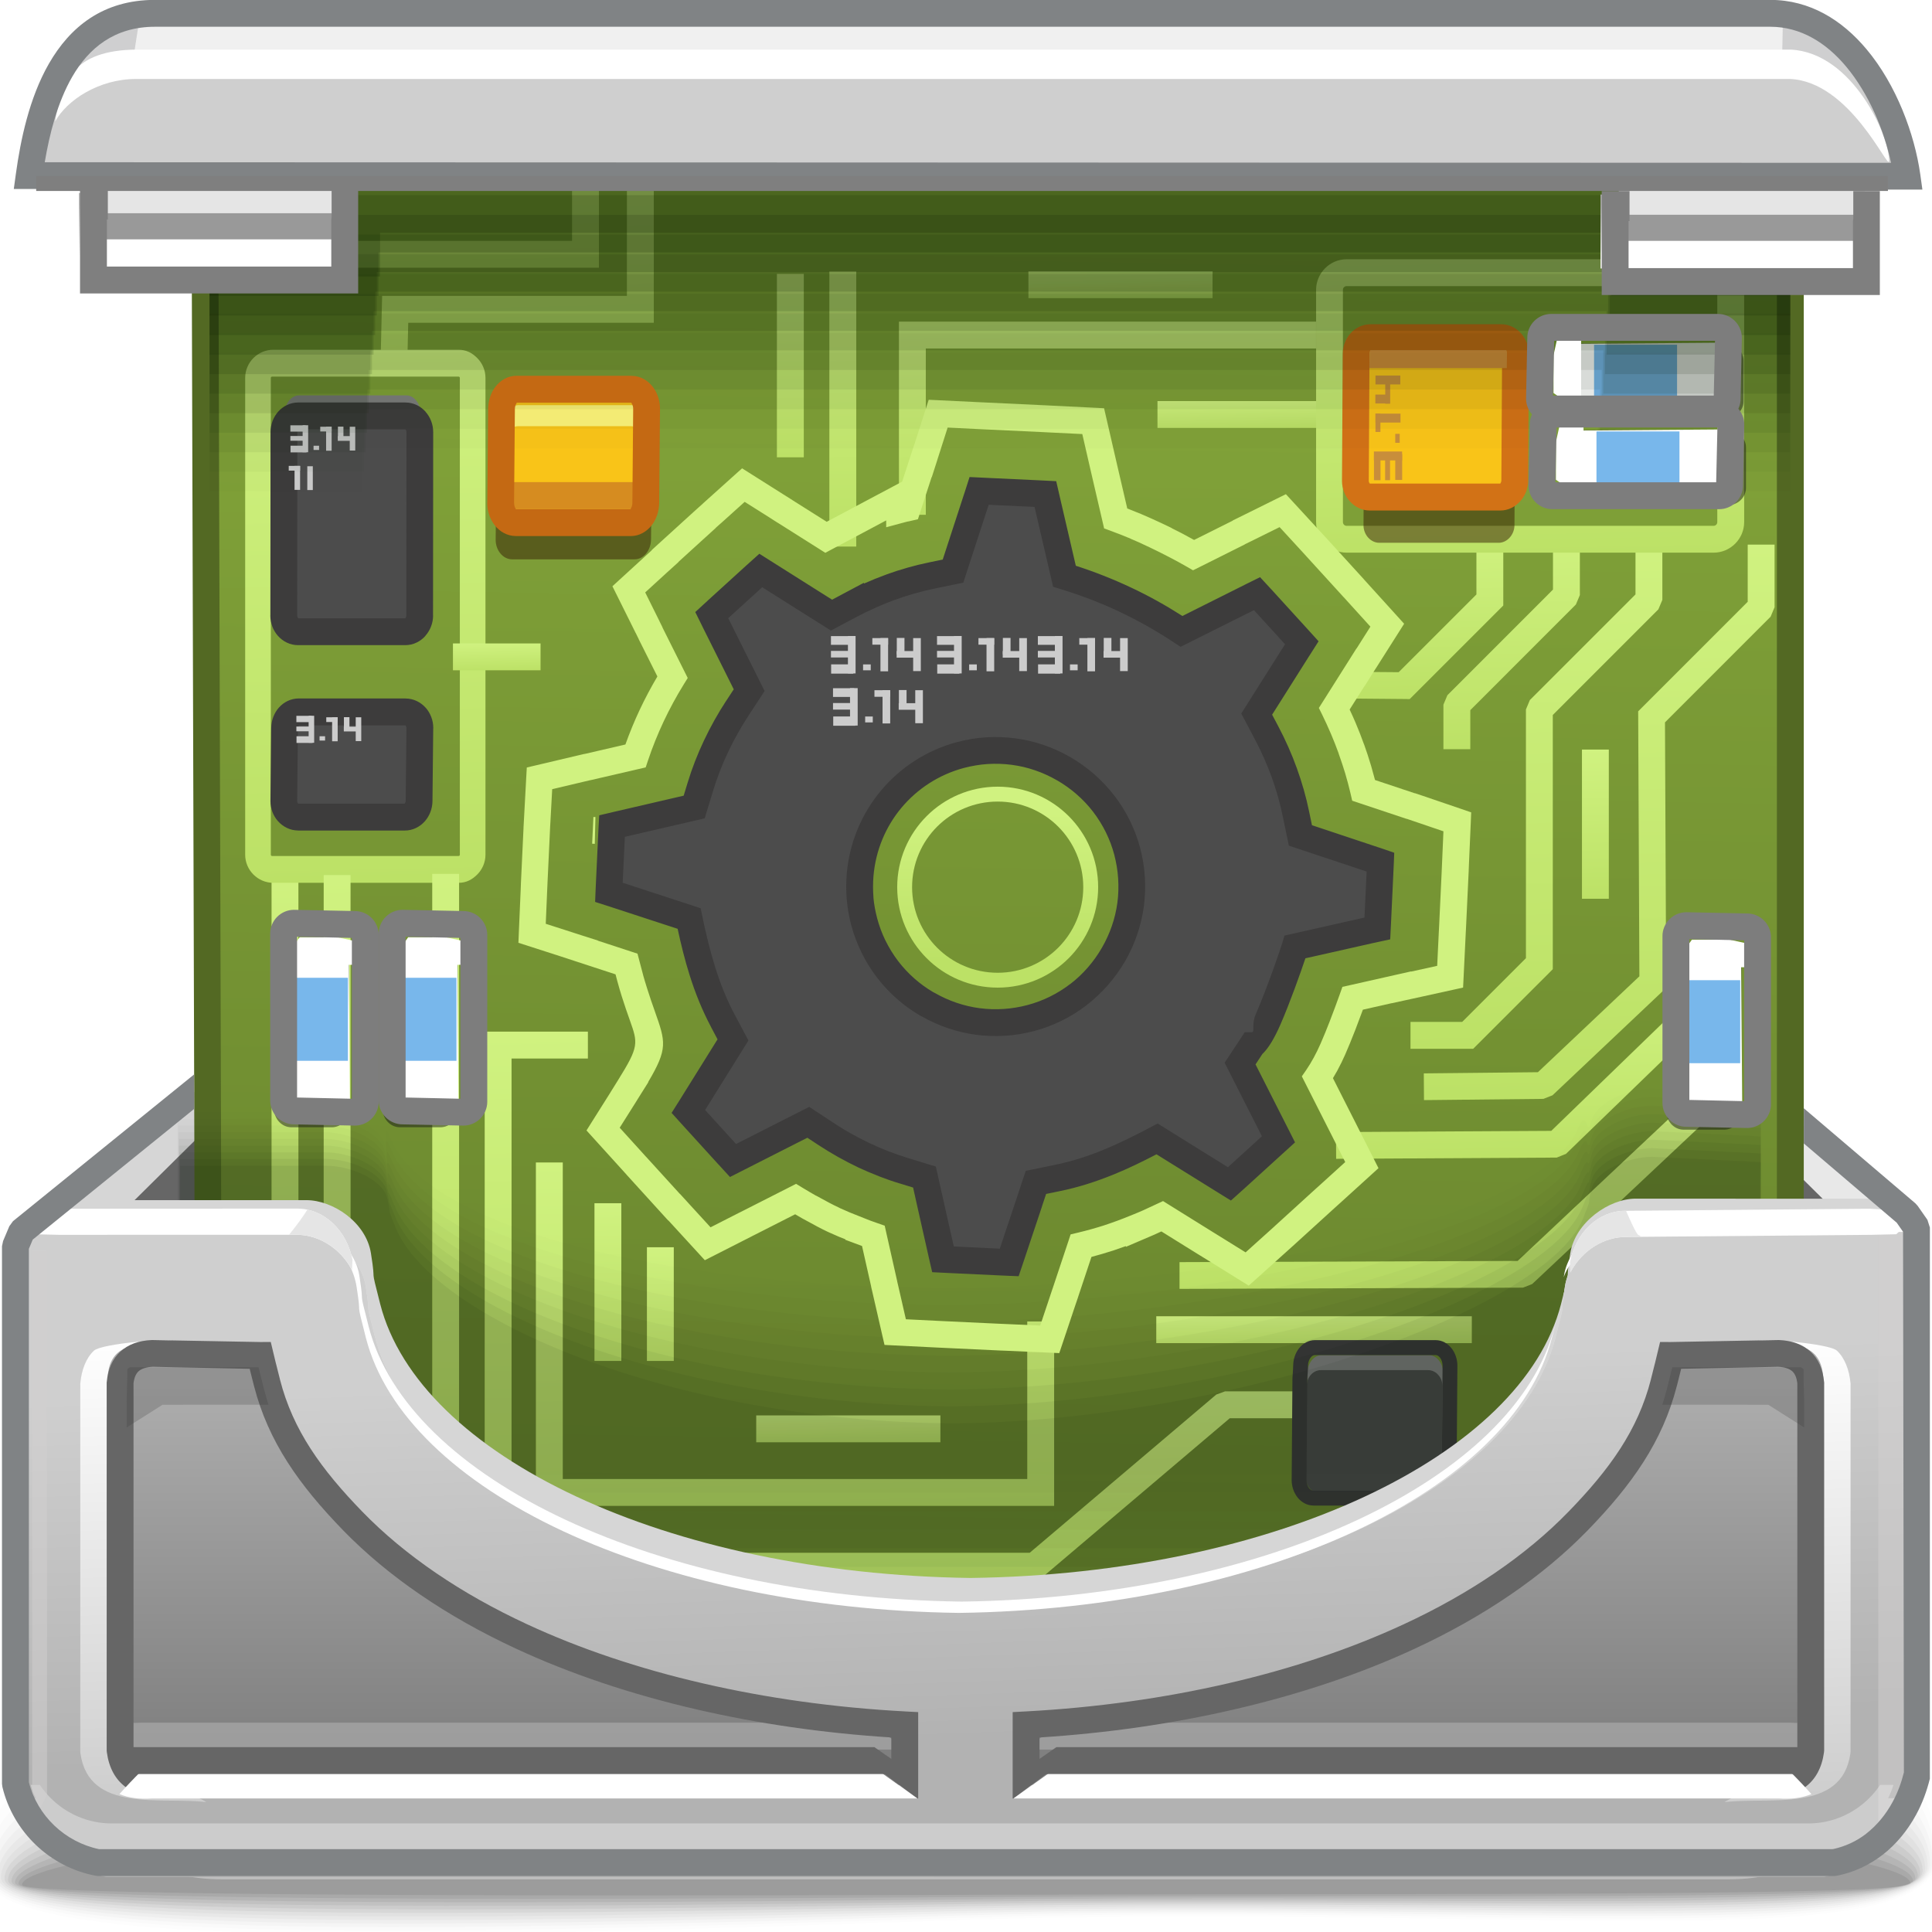 <?xml version="1.0" encoding="UTF-8" standalone="no"?>
<!-- Creator: CorelDRAW -->

<svg
   xmlns:dc="http://purl.org/dc/elements/1.1/"
   xmlns:cc="http://creativecommons.org/ns#"
   xmlns:rdf="http://www.w3.org/1999/02/22-rdf-syntax-ns#"
   xmlns:svg="http://www.w3.org/2000/svg"
   xmlns="http://www.w3.org/2000/svg"
   xmlns:xlink="http://www.w3.org/1999/xlink"
   xmlns:sodipodi="http://sodipodi.sourceforge.net/DTD/sodipodi-0.dtd"
   xmlns:inkscape="http://www.inkscape.org/namespaces/inkscape"
   xml:space="preserve"
   width="72px"
   height="72px"
   style="shape-rendering:geometricPrecision; text-rendering:geometricPrecision; image-rendering:optimizeQuality; fill-rule:evenodd; clip-rule:evenodd"
   viewBox="0 0 72 72"
   id="svg5467"
   version="1.1"
   inkscape:version="0.48.1 r9760"
   sodipodi:docname="preferences-system-solid.svg"><sodipodi:namedview
   pagecolor="#ffffff"
   bordercolor="#666666"
   borderopacity="1"
   objecttolerance="10"
   gridtolerance="10"
   guidetolerance="10"
   inkscape:pageopacity="0"
   inkscape:pageshadow="2"
   inkscape:window-width="646"
   inkscape:window-height="480"
   id="namedview5925"
   showgrid="false"
   inkscape:zoom="3.6944444"
   inkscape:cx="36"
   inkscape:cy="36"
   inkscape:window-x="0"
   inkscape:window-y="24"
   inkscape:window-maximized="0"
   inkscape:current-layer="svg5467" />
 <defs
   id="defs5469">
  <style
   type="text/css"
   id="style5471">
   
    .fil82 {fill:none}
    .fil44 {fill:#4C4C4C}
    .fil43 {fill:#7F7F7F}
    .fil106 {fill:#999999}
    .fil68 {fill:#CCCCCC}
    .fil105 {fill:#E5E5E5}
    .fil79 {fill:white}
    .fil12 {fill:#666666}
    .fil80 {fill:#78B7EB}
    .fil74 {fill:#C88E3B}
    .fil103 {fill:#CFCFCF}
    .fil13 {fill:#D6D6D6}
    .fil73 {fill:#D9903C}
    .fil84 {fill:#E5E5E5}
    .fil69 {fill:#EEAB18}
    .fil101 {fill:#F0F0F0}
    .fil71 {fill:#F9C418}
    .fil76 {fill:#FFF67A}
    .fil83 {fill:white}
    .fil56 {fill:#CCCCCC;fill-rule:nonzero}
    .fil66 {fill:white;fill-rule:nonzero}
    .fil16 {fill:#536923;fill-rule:nonzero}
    .fil65 {fill:#666666;fill-rule:nonzero}
    .fil107 {fill:#7F7F7F;fill-rule:nonzero}
    .fil85 {fill:#808385;fill-rule:nonzero}
    .fil100 {fill:#C46913;fill-rule:nonzero}
    .fil86 {fill:#D0F280;fill-rule:nonzero}
    .fil72 {fill:#D27216;fill-rule:nonzero}
    .fil45 {fill:#3D3C3C;fill-rule:nonzero}
    .fil87 {fill:#7D7D7D;fill-rule:nonzero}
    .fil46 {fill:#0D1F02;fill-opacity:0}
    .fil0 {fill:black;fill-opacity:0.008}
    .fil47 {fill:#0D1F02;fill-opacity:0.008}
    .fil1 {fill:black;fill-opacity:0.012}
    .fil48 {fill:#0D1F02;fill-opacity:0.012}
    .fil88 {fill:#0D1F02;fill-opacity:0.016}
    .fil2 {fill:black;fill-opacity:0.02}
    .fil49 {fill:#0D1F02;fill-opacity:0.02}
    .fil3 {fill:black;fill-opacity:0.024}
    .fil50 {fill:#0D1F02;fill-opacity:0.027}
    .fil4 {fill:black;fill-opacity:0.031}
    .fil51 {fill:#0D1F02;fill-opacity:0.031}
    .fil89 {fill:#0D1F02;fill-opacity:0.035}
    .fil5 {fill:black;fill-opacity:0.035}
    .fil52 {fill:#0D1F02;fill-opacity:0.039}
    .fil6 {fill:black;fill-opacity:0.043}
    .fil53 {fill:#0D1F02;fill-opacity:0.047}
    .fil7 {fill:black;fill-opacity:0.051}
    .fil90 {fill:#0D1F02;fill-opacity:0.051}
    .fil54 {fill:#0D1F02;fill-opacity:0.055}
    .fil8 {fill:black;fill-opacity:0.055}
    .fil55 {fill:#0D1F02;fill-opacity:0.059}
    .fil9 {fill:black;fill-opacity:0.063}
    .fil10 {fill:black;fill-opacity:0.067}
    .fil91 {fill:#0D1F02;fill-opacity:0.067}
    .fil11 {fill:black;fill-opacity:0.075}
    .fil92 {fill:#0D1F02;fill-opacity:0.086}
    .fil93 {fill:#0D1F02;fill-opacity:0.102}
    .fil94 {fill:#0D1F02;fill-opacity:0.118}
    .fil95 {fill:#0D1F02;fill-opacity:0.137}
    .fil96 {fill:#0D1F02;fill-opacity:0.153}
    .fil97 {fill:#0D1F02;fill-opacity:0.169}
    .fil98 {fill:#0D1F02;fill-opacity:0.184}
    .fil99 {fill:#0D1F02;fill-opacity:0.204}
    .fil67 {fill:#333333;fill-opacity:0.22}
    .fil102 {fill:#A4A5A7;fill-opacity:0.439}
    .fil62 {fill:#EDEDED;fill-opacity:0.439}
    .fil70 {fill:#361D03;fill-opacity:0.502}
    .fil75 {fill:#361D05;fill-opacity:0.502}
    .fil78 {fill:#191919;fill-rule:nonzero;fill-opacity:0.502}
    .fil61 {fill:#D1CFCF;fill-rule:nonzero;fill-opacity:0.502}
    .fil64 {fill:#B2B2B2;fill-rule:nonzero;fill-opacity:0.58}
    .fil81 {fill:#CC7C23;fill-opacity:0.78}
    .fil14 {fill:url(#id2)}
    .fil57 {fill:url(#id3)}
    .fil15 {fill:url(#id4)}
    .fil63 {fill:url(#id5)}
    .fil104 {fill:url(#id6)}
    .fil58 {fill:url(#id7)}
    .fil33 {fill:url(#id8);fill-rule:nonzero}
    .fil31 {fill:url(#id9);fill-rule:nonzero}
    .fil21 {fill:url(#id10);fill-rule:nonzero}
    .fil27 {fill:url(#id11);fill-rule:nonzero}
    .fil29 {fill:url(#id12);fill-rule:nonzero}
    .fil28 {fill:url(#id13);fill-rule:nonzero}
    .fil26 {fill:url(#id14);fill-rule:nonzero}
    .fil36 {fill:url(#id15);fill-rule:nonzero}
    .fil25 {fill:url(#id16);fill-rule:nonzero}
    .fil38 {fill:url(#id17);fill-rule:nonzero}
    .fil32 {fill:url(#id18);fill-rule:nonzero}
    .fil18 {fill:url(#id19);fill-rule:nonzero}
    .fil42 {fill:url(#id20);fill-rule:nonzero}
    .fil39 {fill:url(#id21);fill-rule:nonzero}
    .fil23 {fill:url(#id22);fill-rule:nonzero}
    .fil22 {fill:url(#id23);fill-rule:nonzero}
    .fil41 {fill:url(#id24);fill-rule:nonzero}
    .fil35 {fill:url(#id25);fill-rule:nonzero}
    .fil17 {fill:url(#id26);fill-rule:nonzero}
    .fil37 {fill:url(#id27);fill-rule:nonzero}
    .fil24 {fill:url(#id28);fill-rule:nonzero}
    .fil40 {fill:url(#id29);fill-rule:nonzero}
    .fil34 {fill:url(#id30);fill-rule:nonzero}
    .fil60 {fill:url(#id31);fill-rule:nonzero}
    .fil59 {fill:url(#id32);fill-rule:nonzero}
    .fil30 {fill:url(#id33);fill-rule:nonzero}
    .fil19 {fill:url(#id34);fill-rule:nonzero}
    .fil20 {fill:url(#id35);fill-rule:nonzero}
    .fil77 {fill:url(#id36);fill-rule:nonzero}
   
  </style>
   <mask
   id="id0">
  <linearGradient
   id="id1"
   gradientUnits="userSpaceOnUse"
   x1="36.348"
   y1="68.199"
   x2="36.348"
   y2="62.202"
   spreadMethod="reflect">
   <stop
   offset="0"
   style="stop-opacity:1; stop-color:white"
   id="stop5475" />
   <stop
   offset="1"
   style="stop-opacity:0; stop-color:white"
   id="stop5477" />
  </linearGradient>
    <rect
   style="fill:url(#id1)"
   x="0.425"
   y="59.322"
   width="71.847"
   height="11.757"
   id="rect5479" />
   </mask>
  <linearGradient
   id="id2"
   gradientUnits="userSpaceOnUse"
   x1="68.052"
   y1="40.137"
   x2="68.052"
   y2="67.448">
   <stop
   offset="0"
   style="stop-color:#E9E9E9"
   id="stop5482" />
   <stop
   offset="0.478"
   style="stop-color:#E5E5E5"
   id="stop5484" />
   <stop
   offset="1"
   style="stop-color:#A1A1A1"
   id="stop5486" />
  </linearGradient>
  <linearGradient
   id="id3"
   gradientUnits="userSpaceOnUse"
   xlink:href="#id2"
   x1="35.353"
   y1="45.33"
   x2="36.787"
   y2="70.504">
  </linearGradient>
  <linearGradient
   id="id4"
   gradientUnits="userSpaceOnUse"
   x1="37.606"
   y1="8.85"
   x2="36.743"
   y2="62.959">
   <stop
   offset="0"
   style="stop-color:#84A63A"
   id="stop5490" />
   <stop
   offset="1"
   style="stop-color:#65802C"
   id="stop5492" />
  </linearGradient>
  <linearGradient
   id="id5"
   gradientUnits="userSpaceOnUse"
   x1="53.087"
   y1="51.607"
   x2="53.087"
   y2="65.049">
   <stop
   offset="0"
   style="stop-color:#ADADAD"
   id="stop5495" />
   <stop
   offset="1"
   style="stop-color:gray"
   id="stop5497" />
  </linearGradient>
  <linearGradient
   id="id6"
   gradientUnits="userSpaceOnUse"
   x1="7.623"
   y1="7.633"
   x2="7.623"
   y2="9.508">
   <stop
   offset="0"
   style="stop-color:#B2B2B2"
   id="stop5500" />
   <stop
   offset="1"
   style="stop-color:white"
   id="stop5502" />
  </linearGradient>
  <linearGradient
   id="id7"
   gradientUnits="userSpaceOnUse"
   x1="36.309"
   y1="64.801"
   x2="35.83"
   y2="51.031">
   <stop
   offset="0"
   style="stop-color:#B2B2B2"
   id="stop5505" />
   <stop
   offset="1"
   style="stop-color:#CFCFCF"
   id="stop5507" />
  </linearGradient>
  <linearGradient
   id="id8"
   gradientUnits="userSpaceOnUse"
   x1="54.156"
   y1="39.946"
   x2="54.321"
   y2="48.237">
   <stop
   offset="0"
   style="stop-color:#D0F280"
   id="stop5510" />
   <stop
   offset="1"
   style="stop-color:#BCE166"
   id="stop5512" />
  </linearGradient>
  <linearGradient
   id="id9"
   gradientUnits="userSpaceOnUse"
   xlink:href="#id8"
   x1="56.855"
   y1="36.931"
   x2="56.982"
   y2="43.328">
  </linearGradient>
  <linearGradient
   id="id10"
   gradientUnits="userSpaceOnUse"
   xlink:href="#id8"
   x1="41.198"
   y1="11.831"
   x2="41.349"
   y2="19.338">
  </linearGradient>
  <linearGradient
   id="id11"
   gradientUnits="userSpaceOnUse"
   xlink:href="#id8"
   x1="57.065"
   y1="19.932"
   x2="57.452"
   y2="39.175">
  </linearGradient>
  <linearGradient
   id="id12"
   gradientUnits="userSpaceOnUse"
   xlink:href="#id8"
   x1="52.964"
   y1="19.968"
   x2="53.087"
   y2="26.109">
  </linearGradient>
  <linearGradient
   id="id13"
   gradientUnits="userSpaceOnUse"
   xlink:href="#id8"
   x1="56.252"
   y1="19.793"
   x2="56.418"
   y2="27.971">
  </linearGradient>
  <linearGradient
   id="id14"
   gradientUnits="userSpaceOnUse"
   xlink:href="#id8"
   x1="13.413"
   y1="12.948"
   x2="13.814"
   y2="32.985">
  </linearGradient>
  <linearGradient
   id="id15"
   gradientUnits="userSpaceOnUse"
   xlink:href="#id8"
   x1="16.397"
   y1="32.561"
   x2="16.82"
   y2="53.596">
  </linearGradient>
  <linearGradient
   id="id16"
   gradientUnits="userSpaceOnUse"
   xlink:href="#id8"
   x1="10.466"
   y1="32.313"
   x2="10.775"
   y2="47.676">
  </linearGradient>
  <linearGradient
   id="id17"
   gradientUnits="userSpaceOnUse"
   xlink:href="#id8"
   x1="22.596"
   y1="44.832"
   x2="22.714"
   y2="50.726">
  </linearGradient>
  <linearGradient
   id="id18"
   gradientUnits="userSpaceOnUse"
   xlink:href="#id8"
   x1="59.4"
   y1="27.925"
   x2="59.511"
   y2="33.502">
  </linearGradient>
  <linearGradient
   id="id19"
   gradientUnits="userSpaceOnUse"
   xlink:href="#id8"
   x1="29.496"
   y1="43.13"
   x2="29.76"
   y2="56.311">
  </linearGradient>
  <linearGradient
   id="id20"
   gradientUnits="userSpaceOnUse"
   xlink:href="#id8"
   x1="56.909"
   y1="9.503"
   x2="57.136"
   y2="20.754">
  </linearGradient>
  <linearGradient
   id="id21"
   gradientUnits="userSpaceOnUse"
   xlink:href="#id8"
   x1="24.567"
   y1="46.472"
   x2="24.652"
   y2="50.728">
  </linearGradient>
  <linearGradient
   id="id22"
   gradientUnits="userSpaceOnUse"
   xlink:href="#id8"
   x1="29.386"
   y1="10.201"
   x2="29.523"
   y2="17.052">
  </linearGradient>
  <linearGradient
   id="id23"
   gradientUnits="userSpaceOnUse"
   xlink:href="#id8"
   x1="31.306"
   y1="10.109"
   x2="31.512"
   y2="20.378">
  </linearGradient>
  <linearGradient
   id="id24"
   gradientUnits="userSpaceOnUse"
   xlink:href="#id8"
   x1="18.502"
   y1="23.946"
   x2="18.523"
   y2="25.013">
  </linearGradient>
  <linearGradient
   id="id25"
   gradientUnits="userSpaceOnUse"
   xlink:href="#id8"
   x1="19.813"
   y1="38.411"
   x2="20.158"
   y2="55.61">
  </linearGradient>
  <linearGradient
   id="id26"
   gradientUnits="userSpaceOnUse"
   xlink:href="#id8"
   x1="46.215"
   y1="14.885"
   x2="46.239"
   y2="16.01">
  </linearGradient>
  <linearGradient
   id="id27"
   gradientUnits="userSpaceOnUse"
   xlink:href="#id8"
   x1="31.602"
   y1="52.679"
   x2="31.625"
   y2="53.818">
  </linearGradient>
  <linearGradient
   id="id28"
   gradientUnits="userSpaceOnUse"
   xlink:href="#id8"
   x1="41.745"
   y1="10.041"
   x2="41.769"
   y2="11.179">
  </linearGradient>
  <linearGradient
   id="id29"
   gradientUnits="userSpaceOnUse"
   xlink:href="#id8"
   x1="48.958"
   y1="48.935"
   x2="48.984"
   y2="50.173">
  </linearGradient>
  <linearGradient
   id="id30"
   gradientUnits="userSpaceOnUse"
   xlink:href="#id8"
   x1="37.765"
   y1="51.594"
   x2="37.916"
   y2="59.125">
  </linearGradient>
  <linearGradient
   id="id31"
   gradientUnits="userSpaceOnUse"
   x1="5.707"
   y1="67.657"
   x2="4.972"
   y2="49.778">
   <stop
   offset="0"
   style="stop-color:#CCCCCC"
   id="stop5537" />
   <stop
   offset="1"
   style="stop-color:white"
   id="stop5539" />
  </linearGradient>
  <linearGradient
   id="id32"
   gradientUnits="userSpaceOnUse"
   xlink:href="#id31"
   x1="66.984"
   y1="67.657"
   x2="66.249"
   y2="49.778">
  </linearGradient>
  <linearGradient
   id="id33"
   gradientUnits="userSpaceOnUse"
   xlink:href="#id8"
   x1="59.391"
   y1="20.379"
   x2="59.804"
   y2="40.916">
  </linearGradient>
  <linearGradient
   id="id34"
   gradientUnits="userSpaceOnUse"
   xlink:href="#id8"
   x1="19.2"
   y1="6.08"
   x2="19.349"
   y2="13.476">
  </linearGradient>
  <linearGradient
   id="id35"
   gradientUnits="userSpaceOnUse"
   xlink:href="#id8"
   x1="17.445"
   y1="4.204"
   x2="17.558"
   y2="9.828">
  </linearGradient>
  <linearGradient
   id="id36"
   gradientUnits="userSpaceOnUse"
   xlink:href="#id8"
   x1="37.181"
   y1="30.291"
   x2="37.181"
   y2="35.834">
  </linearGradient>
 </defs>
 <g
   id="Слой_x0020_1">
  <g
   id="_80344656">
   <path
   id="_83591576"
   class="fil0"
   d="M34.385 61.127c33.639,-1.296 37.679,3.83 37.82,7.965 0.142,4.069 -16.326,1.768 -36.554,2.469 -20.229,0.699 -36.266,1.18 -36.266,-1.84 0,-3.086 1.358,-7.297 35,-8.594z" />
   <path
   id="_82389584"
   class="fil1"
   d="M34.461 61.669c32.199,-1.188 37.524,3.646 37.652,7.524 0.129,3.743 -16.427,1.641 -36.431,2.282 -20.004,0.643 -36.166,1.076 -36.166,-1.706 0,-2.914 2.746,-6.912 34.945,-8.1z" />
   <path
   id="_81060840"
   class="fil2"
   d="M34.539 62.21c30.758,-1.08 37.365,3.464 37.483,7.082 0.117,3.418 -16.529,1.514 -36.308,2.096 -19.781,0.585 -36.067,0.971 -36.067,-1.572 0,-2.741 4.133,-6.526 34.892,-7.606z" />
   <path
   id="_46122600"
   class="fil3"
   d="M34.616 62.751c29.319,-0.972 37.208,3.282 37.313,6.64 0.106,3.093 -16.629,1.387 -36.184,1.912 -19.555,0.526 -35.968,0.865 -35.968,-1.439 0,-2.571 5.52,-6.142 34.839,-7.114z" />
   <path
   id="_78442560"
   class="fil4"
   d="M34.693 63.292c27.878,-0.863 37.05,3.099 37.145,6.198 0.094,2.767 -16.73,1.26 -36.061,1.727 -19.331,0.467 -35.868,0.759 -35.868,-1.305 0,-2.399 6.907,-5.756 34.785,-6.62z" />
   <path
   id="_45771136"
   class="fil5"
   d="M34.769 63.833c26.437,-0.756 36.893,2.917 36.976,5.757 0.081,2.443 -16.832,1.134 -35.939,1.541 -19.107,0.409 -35.77,0.656 -35.77,-1.17 0,-2.228 8.295,-5.372 34.733,-6.128z" />
   <path
   id="_79367976"
   class="fil6"
   d="M34.848 64.374c24.996,-0.648 36.735,2.735 36.806,5.314 0.071,2.119 -16.932,1.007 -35.815,1.357 -18.884,0.351 -35.67,0.55 -35.67,-1.037 0,-2.054 9.681,-4.985 34.679,-5.634z" />
   <path
   id="_82516408"
   class="fil7"
   d="M34.924 64.915c23.556,-0.54 36.579,2.552 36.637,4.872 0.059,1.793 -17.034,0.881 -35.691,1.172 -18.659,0.293 -35.571,0.445 -35.571,-0.904 0,-1.881 11.069,-4.6 34.625,-5.14z" />
   <path
   id="_86198672"
   class="fil8"
   d="M35.001 65.456c22.116,-0.432 36.42,2.37 36.468,4.43 0.047,1.468 -17.134,0.755 -35.568,0.987 -18.435,0.233 -35.472,0.339 -35.472,-0.771 0,-1.71 12.457,-4.214 34.572,-4.646z" />
   <path
   id="_45904840"
   class="fil9"
   d="M35.079 65.996c20.675,-0.324 36.263,2.189 36.298,3.989 0.035,1.142 -17.235,0.627 -35.444,0.802 -18.21,0.175 -35.373,0.234 -35.373,-0.637 0,-1.539 13.844,-3.83 34.519,-4.154z" />
   <path
   id="_84303848"
   class="fil10"
   d="M35.156 66.537c19.235,-0.216 36.106,2.006 36.129,3.547 0.025,0.817 -17.335,0.501 -35.321,0.617 -17.986,0.117 -35.272,0.129 -35.272,-0.503 0,-1.367 15.23,-3.444 34.465,-3.66z" />
   <path
   id="_141382576"
   class="fil11"
   d="M35.232 67.078c17.794,-0.107 35.949,1.824 35.96,3.106 0.013,0.491 -17.437,0.373 -35.198,0.431 -17.761,0.059 -35.173,0.025 -35.173,-0.37 0,-1.194 16.618,-3.059 34.411,-3.168z" />
  </g>
  <path
   class="fil12"
   d="M8.479 40.548l-5.558 4.93 0.537 8.158c0,0 -1.524,6.544 2.421,5.558 3.944,-0.985 9.412,-5.826 9.322,-6.902 -0.089,-1.076 -6.723,-11.744 -6.723,-11.744z"
   id="path5561" />
  <path
   class="fil12"
   d="M64.513 40.548l5.558 4.93 -0.537 8.158c0,0 1.524,6.544 -2.421,5.558 -3.944,-0.985 -9.412,-5.826 -9.322,-6.902 0.09,-1.076 6.723,-11.744 6.723,-11.744z"
   id="path5563" />
  <polygon
   class="fil13"
   points="0.977,46.004 7.907,40.137 8.202,41.572 3.198,46.524 5.222,66.495 4.122,67.449 "
   id="polygon5565" />
  <polygon
   class="fil14"
   points="70.814,47.205 71.311,46.512 71.094,45.224 65.086,40.137 64.791,41.572 69.794,46.524 67.77,66.495 68.87,67.449 "
   id="polygon5567" />
  <polygon
   class="fil15"
   points="66.719,5.445 7.629,4.912 7.808,66.137 64.561,66.897 66.719,51.249 "
   id="polygon5569" />
  <path
   class="fil16"
   d="M66.219 5.939l-58.09 -0.523 0.177 60.23 55.821 0.746 2.092 -15.166 0 -45.287zm-58.586 -1.525l59.091 0.533 0.497 0.005 0 0.494 0 45.804 -0.006 0.066 -2.158 15.647 -0.061 0.437 -0.439 -0.005 -56.753 -0.759 -0.49 -0.007 -0.002 -0.491 -0.18 -61.225 -0.001 -0.502 0.503 0.004z"
   id="path5571" />
  <g
   id="_78865632">
   <polygon
   id="_82235576"
   class="fil17"
   points="43.136,14.947 49.318,14.947 49.318,15.948 43.136,15.948 " />
   <polygon
   id="_85120632"
   class="fil18"
   points="20.973,43.322 20.973,55.118 38.283,55.118 38.283,49.247 39.285,49.247 39.285,55.619 39.285,56.12 38.784,56.12 20.472,56.12 19.971,56.12 19.971,55.619 19.971,43.322 " />
   <polygon
   id="_80801856"
   class="fil19"
   points="24.365,6.105 24.365,11.528 24.365,12.028 23.864,12.028 15.214,12.028 15.181,13.452 14.184,13.433 14.229,11.518 14.241,11.027 14.727,11.027 23.363,11.027 23.363,6.105 " />
   <polygon
   id="_78197120"
   class="fil20"
   points="22.32,4.055 22.32,9.477 22.32,9.978 21.82,9.978 12.683,9.978 12.683,8.976 21.319,8.976 21.319,4.055 " />
   <polygon
   id="_78377232"
   class="fil21"
   points="49.045,12.987 34.502,12.987 34.502,19.185 33.501,19.185 33.501,12.487 33.501,11.986 34.002,11.986 49.045,11.986 " />
   <polygon
   id="_46759544"
   class="fil22"
   points="30.908,20.369 30.908,10.116 31.91,10.116 31.91,20.369 " />
   <polygon
   id="_80856952"
   class="fil23"
   points="28.953,17.043 28.953,10.208 29.955,10.208 29.955,17.043 " />
   <polygon
   id="_84193992"
   class="fil24"
   points="38.326,10.109 45.189,10.109 45.189,11.111 38.326,11.111 " />
   <polygon
   id="_85890616"
   class="fil25"
   points="11.121,32.32 11.121,47.669 10.12,47.669 10.12,32.32 " />
   <path
   id="_83384712"
   class="fil26"
   d="M10.184 13.034l6.907 0c0.286,0 0.504,0.119 0.693,0.308 0.189,0.189 0.308,0.451 0.308,0.739l0 17.772c0,0.288 -0.119,0.55 -0.308,0.739 -0.189,0.189 -0.407,0.308 -0.693,0.308l-6.907 0c-0.288,0 -0.55,-0.119 -0.739,-0.308 -0.189,-0.189 -0.308,-0.451 -0.308,-0.739l0 -17.772c0,-0.288 0.119,-0.55 0.308,-0.739 0.189,-0.189 0.451,-0.308 0.739,-0.308zm6.907 1.002l-6.952 0c-0.013,0 -0.026,0.006 -0.033,0.013 -0.007,0.007 -0.013,0.02 -0.013,0.033l0 17.772c0,0.013 0.006,0.026 0.013,0.033 0.007,0.007 0.02,0.013 0.033,0.013l6.952 0c0.013,0 0.026,-0.006 0.033,-0.013 0.007,-0.007 0.013,-0.02 0.013,-0.033l0 -17.772c0,-0.013 -0.006,-0.026 -0.013,-0.033 -0.007,-0.007 -0.02,-0.013 -0.033,-0.013z" />
   <polygon
   id="_79254968"
   class="fil27"
   points="61.951,20.022 61.951,22.356 61.803,22.708 57.868,26.645 57.868,35.914 57.868,36.119 57.721,36.267 55.05,38.937 54.902,39.085 54.697,39.085 52.565,39.085 52.565,38.084 54.491,38.084 56.867,35.708 56.867,26.44 57.014,26.088 60.95,22.152 60.95,20.022 " />
   <polygon
   id="_84080288"
   class="fil28"
   points="58.877,19.843 58.877,22.176 58.729,22.528 54.794,26.465 54.794,27.921 53.792,27.921 53.792,26.261 53.94,25.909 57.875,21.972 57.875,19.843 " />
   <polygon
   id="_78651560"
   class="fil29"
   points="56.023,20.026 56.023,22.359 56.023,22.565 55.876,22.713 52.683,25.905 52.535,26.053 52.326,26.05 50.027,26.03 50.034,25.034 52.124,25.051 55.022,22.154 55.022,20.026 " />
   <polygon
   id="_85180928"
   class="fil30"
   points="66.133,20.296 66.133,22.63 65.986,22.982 62.049,26.92 62.093,36.596 62.093,36.814 61.937,36.963 57.858,40.818 57.519,40.952 53.068,40.998 53.061,40.002 57.313,39.958 61.095,36.384 61.051,26.716 61.05,26.509 61.197,26.362 65.132,22.426 65.132,20.296 " />
   <polygon
   id="_78600736"
   class="fil31"
   points="64.046,37.28 64.046,37.493 63.895,37.641 58.362,42.999 58.017,43.14 49.794,43.186 49.789,42.189 57.811,42.144 63.048,37.072 " />
   <polygon
   id="_83798840"
   class="fil32"
   points="59.956,27.934 59.956,33.494 58.955,33.494 58.955,27.934 " />
   <polygon
   id="_45345112"
   class="fil33"
   points="64.519,40.878 57.1,47.852 56.758,47.987 43.957,48.033 43.957,47.036 56.558,46.991 63.834,40.15 " />
   <polygon
   id="_80279528"
   class="fil34"
   points="24.914,57.866 38.376,57.866 45.327,51.971 45.65,51.852 50.766,51.852 50.766,52.853 45.831,52.853 38.881,58.748 38.558,58.867 24.914,58.867 " />
   <polygon
   id="_85687440"
   class="fil35"
   points="18.063,55.574 18.063,38.947 18.063,38.446 18.563,38.446 21.909,38.446 21.909,39.448 19.064,39.448 19.064,55.574 " />
   <polygon
   id="_80137800"
   class="fil36"
   points="17.109,32.566 17.109,53.59 16.108,53.59 16.108,32.566 " />
   <polygon
   id="_83707440"
   class="fil36"
   points="15.2,32.429 15.2,53.453 14.198,53.453 14.198,32.429 " />
   <polygon
   id="_46254728"
   class="fil36"
   points="13.064,32.611 13.064,53.635 12.063,53.635 12.063,32.611 " />
   <polygon
   id="_79920768"
   class="fil37"
   points="28.182,52.748 35.046,52.748 35.046,53.75 28.182,53.75 " />
   <polygon
   id="_78544672"
   class="fil38"
   points="23.155,44.841 23.155,50.719 22.154,50.719 22.154,44.841 " />
   <polygon
   id="_82525000"
   class="fil39"
   points="25.11,46.481 25.11,50.719 24.109,50.719 24.109,46.481 " />
   <polygon
   id="_79391544"
   class="fil40"
   points="43.091,49.053 54.85,49.053 54.85,50.055 43.091,50.055 " />
   <polygon
   id="_46033088"
   class="fil41"
   points="16.88,23.979 20.145,23.979 20.145,24.98 16.88,24.98 " />
   <path
   id="_83915104"
   class="fil42"
   d="M50.184 9.661l13.677 0c0.313,0 0.598,0.13 0.803,0.335l-0.001 0c0.207,0.204 0.337,0.493 0.337,0.803l0 8.659c0,0.313 -0.13,0.598 -0.335,0.803 -0.206,0.206 -0.49,0.335 -0.803,0.335l-13.677 0c-0.313,0 -0.598,-0.13 -0.803,-0.335 -0.206,-0.206 -0.335,-0.49 -0.335,-0.803l0 -8.659c0,-0.311 0.13,-0.599 0.337,-0.803l-0.001 0c0.206,-0.206 0.49,-0.335 0.803,-0.335zm13.677 1.002l-13.677 0c-0.038,0 -0.073,0.017 -0.097,0.04l-0.001 0c-0.022,0.022 -0.039,0.059 -0.039,0.097l0 8.659c0,0.038 0.017,0.073 0.04,0.097 0.024,0.024 0.059,0.04 0.097,0.04l13.677 0c0.038,0 0.073,-0.017 0.097,-0.04 0.024,-0.024 0.04,-0.059 0.04,-0.097l0 -8.659c0,-0.038 -0.017,-0.074 -0.039,-0.097l-0.001 0c-0.024,-0.024 -0.059,-0.04 -0.097,-0.04z" />
  </g>
  <g
   id="_141499312">
   <path
   id="_82455256"
   class="fil43"
   d="M49.255 50.502l3.994 0c0.294,0 0.537,0.307 0.535,0.68l-0.028 3.463c-0.002,0.372 -0.242,0.68 -0.534,0.68l-3.996 0c-0.294,0 -0.539,-0.306 -0.535,-0.68l0.028 -3.463c0.004,-0.374 0.24,-0.68 0.535,-0.68z" />
   <path
   id="_79934312"
   class="fil44"
   d="M49.227 51.061l3.996 0c0.293,0 0.536,0.275 0.534,0.605l-0.028 3.386c-0.001,0.33 -0.243,0.605 -0.534,0.605l-3.996 0c-0.292,0 -0.537,-0.273 -0.535,-0.605l0.028 -3.386c0.002,-0.333 0.24,-0.605 0.535,-0.605z" />
   <path
   id="_85961128"
   class="fil45"
   d="M54.259 54.835l-0.001 0.314c-0.001,0.25 -0.084,0.483 -0.216,0.652 -0.149,0.189 -0.36,0.307 -0.595,0.307l-4.499 0 -0.002 0 -0.001 -0.001c-0.234,-0.001 -0.445,-0.118 -0.593,-0.306l0.001 0c-0.133,-0.169 -0.217,-0.4 -0.217,-0.648l0 -0.004 0.001 0 0.028 -3.687 -0.001 0c0,-0.091 0.008,-0.196 0.015,-0.299l0 -0.001c0.006,-0.084 0.013,-0.17 0.013,-0.26l0.001 0c0,-0.252 0.084,-0.483 0.216,-0.652l0 -0.001c0.148,-0.188 0.358,-0.306 0.594,-0.306l4.5 0 0 0c0.235,0 0.445,0.117 0.594,0.306 0.133,0.168 0.217,0.402 0.216,0.652l0.001 0 0 0.001 -0.001 0 -0.028 3.687 0.001 0c0,0.041 -0.004,0.087 -0.008,0.135l-0.001 0.005 -0.018 0.106zm-0.554 0.314l0.001 -0.35 0.008 -0.067 0.013 -0.07 0.005 -0.073 0.001 0 0.028 -3.687 -0.002 0 0 -0.001 0.002 0c0,-0.122 -0.038,-0.233 -0.098,-0.308l-0.001 -0.002c-0.045,-0.057 -0.103,-0.092 -0.159,-0.092l0 0 -4.5 0c-0.057,0 -0.115,0.035 -0.158,0.092 -0.061,0.078 -0.1,0.189 -0.1,0.312l0.001 0c0,0.097 -0.008,0.2 -0.015,0.3 -0.006,0.084 -0.012,0.168 -0.012,0.26l-0.001 0 -0.028 3.687 0.001 0 0 0.004c0,0.123 0.038,0.233 0.096,0.307l0.001 0c0.045,0.057 0.104,0.094 0.158,0.094l0 -0.001 0.002 0 4.499 0c0.057,0 0.115,-0.035 0.159,-0.092 0.06,-0.078 0.099,-0.189 0.099,-0.312z" />
  </g>
  <path
   class="fil46"
   d="M6.488 54.241l0.112 -13.039 5.446 -0.001c0.908,0.002 2.095,0.511 2.269,1.199 0.197,0.776 -0.174,-1.348 0.21,-0.402 1.355,3.334 10.063,5.294 20.629,5.383 10.567,-0.09 22.258,-2.382 23.611,-5.715 0.384,-0.947 0.35,0.56 0.546,-0.216 0.172,-0.686 1.361,-1.198 2.269,-1.199l4.045 0.195 -0.223 13.795 -58.915 0z"
   id="path5606" />
  <g
   id="_45516752">
   <path
   id="_80099664"
   class="fil47"
   d="M6.515 54.932c0.034,-4.494 0.067,-8.988 0.1,-13.482 1.815,-0.001 3.631,-0.001 5.445,-0.001 0.909,0.002 2.096,0.511 2.27,1.199 0.196,0.776 -0.162,-1.18 0.222,-0.234 1.355,3.334 10.076,5.506 20.642,5.596 10.566,-0.09 22.244,-2.595 23.597,-5.928 0.384,-0.946 0.325,0.461 0.521,-0.315 0.172,-0.686 1.361,-1.198 2.269,-1.199 1.348,0.065 2.696,0.13 4.045,0.195 -0.066,4.723 -0.132,9.445 -0.198,14.17 -19.638,0 -39.275,0 -58.913,0z" />
   <path
   id="_82825120"
   class="fil48"
   d="M6.54 55.623c0.03,-4.642 0.059,-9.283 0.087,-13.925 1.815,-0.001 3.631,-0.001 5.446,-0.001 0.908,0.002 2.095,0.511 2.269,1.199 0.197,0.776 -0.149,-1.011 0.235,-0.065 1.355,3.334 10.088,5.718 20.654,5.807 10.566,-0.09 22.232,-2.806 23.585,-6.139 0.384,-0.947 0.3,0.36 0.496,-0.416 0.172,-0.686 1.361,-1.198 2.269,-1.199 1.348,0.065 2.696,0.13 4.045,0.195 -0.058,4.847 -0.116,9.694 -0.174,14.544 -19.638,0 -39.275,0 -58.913,0z" />
   <path
   id="_85888320"
   class="fil49"
   d="M6.563 56.314c0.026,-4.789 0.051,-9.578 0.076,-14.367 1.815,-0.001 3.631,-0.001 5.445,-0.001 0.909,0.002 2.096,0.511 2.27,1.199 0.196,0.776 -0.137,-0.843 0.247,0.103 1.355,3.334 10.101,5.93 20.667,6.02 10.566,-0.09 22.219,-3.019 23.572,-6.352 0.384,-0.946 0.275,0.261 0.471,-0.515 0.172,-0.686 1.361,-1.198 2.269,-1.199 1.348,0.065 2.696,0.13 4.045,0.195 -0.05,4.972 -0.099,9.945 -0.149,14.917 -19.638,0 -39.275,0 -58.913,0z" />
   <path
   id="_78525096"
   class="fil50"
   d="M6.588 57.006c0.021,-4.937 0.043,-9.873 0.063,-14.81 1.815,-0.001 3.631,-0.001 5.446,-0.001 0.908,0.002 2.095,0.511 2.269,1.199 0.197,0.776 -0.124,-0.674 0.26,0.272 1.355,3.334 10.113,6.142 20.679,6.231 10.566,-0.09 22.207,-3.23 23.561,-6.563 0.384,-0.947 0.25,0.161 0.446,-0.615 0.172,-0.686 1.361,-1.198 2.269,-1.199 1.348,0.065 2.696,0.13 4.045,0.195 -0.041,5.096 -0.083,10.194 -0.124,15.292 -19.638,0 -39.275,0 -58.913,0z" />
   <path
   id="_79556272"
   class="fil51"
   d="M6.614 57.698c0.017,-5.085 0.033,-10.169 0.05,-15.253 1.815,-0.001 3.631,-0.001 5.445,-0.001 0.909,0.002 2.096,0.511 2.27,1.198 0.196,0.777 -0.112,-0.506 0.272,0.441 1.356,3.334 10.126,6.353 20.692,6.443 10.566,-0.09 22.194,-3.442 23.549,-6.775 0.383,-0.946 0.224,0.061 0.42,-0.715 0.174,-0.686 1.361,-1.196 2.269,-1.199 1.348,0.065 2.696,0.13 4.045,0.195 -0.033,5.222 -0.066,10.443 -0.099,15.666 -19.638,0 -39.274,0 -58.912,0z" />
   <path
   id="_46281024"
   class="fil52"
   d="M6.639 58.39c0.012,-5.232 0.025,-10.465 0.037,-15.696 1.815,-0.001 3.631,-0.001 5.446,-0.001 0.908,0.002 2.095,0.511 2.269,1.198 0.197,0.777 -0.099,-0.337 0.285,0.609 1.356,3.334 10.137,6.565 20.703,6.654 10.566,-0.09 22.182,-3.653 23.537,-6.986 0.383,-0.947 0.2,-0.039 0.396,-0.815 0.174,-0.686 1.361,-1.196 2.269,-1.199 1.348,0.065 2.696,0.13 4.045,0.195 -0.025,5.346 -0.05,10.693 -0.074,16.041 -19.638,0 -39.274,0 -58.912,0z" />
   <path
   id="_83453680"
   class="fil53"
   d="M6.664 59.081c0.008,-5.38 0.017,-10.759 0.025,-16.137 1.815,-0.001 3.631,-0.001 5.445,-0.001 0.909,0.002 2.096,0.511 2.27,1.198 0.196,0.777 -0.087,-0.169 0.296,0.777 1.356,3.334 10.15,6.777 20.716,6.867 10.566,-0.09 22.169,-3.866 23.524,-7.199 0.383,-0.946 0.175,-0.138 0.371,-0.914 0.174,-0.686 1.361,-1.196 2.269,-1.199 1.348,0.065 2.696,0.13 4.045,0.195 -0.017,5.471 -0.033,10.943 -0.05,16.414 -19.638,0 -39.274,0 -58.912,0z" />
   <path
   id="_83567456"
   class="fil54"
   d="M6.689 59.772c0.004,-5.528 0.008,-11.054 0.012,-16.58 1.815,-0.001 3.631,-0.001 5.446,-0.001 0.908,0.002 2.095,0.511 2.269,1.198 0.197,0.777 -0.074,0 0.309,0.946 1.356,3.334 10.162,6.989 20.728,7.078 10.566,-0.09 22.157,-4.077 23.512,-7.41 0.383,-0.947 0.15,-0.239 0.346,-1.015 0.174,-0.686 1.361,-1.196 2.269,-1.199 1.348,0.065 2.696,0.13 4.045,0.195 -0.008,5.595 -0.017,11.192 -0.025,16.788 -19.638,0 -39.274,0 -58.912,0z" />
  </g>
  <path
   class="fil55"
   d="M6.712 60.468l0 -17.023 5.445 -0.001c0.909,0.002 2.096,0.511 2.27,1.198 0.196,0.777 -0.063,0.168 0.321,1.114 1.356,3.334 10.175,7.201 20.741,7.291 10.567,-0.09 22.146,-4.29 23.5,-7.623 0.383,-0.946 0.125,-0.338 0.321,-1.114 0.174,-0.686 1.361,-1.196 2.269,-1.199l4.045 0.195 0 17.163 -58.913 0z"
   id="path5617" />
  <path
   class="fil56"
   style="mask:url(#id0)"
   d="M71.23 64.971c-0.34,1.141 -0.963,2.164 -1.786,2.986 -1.282,1.283 -3.052,2.08 -4.996,2.08l-26.499 0 -4.022 0 -25.678 0c-1.944,0 -3.713,-0.797 -4.996,-2.08 -0.823,-0.822 -1.444,-1.845 -1.786,-2.986l0.58 -4.607c0.324,0.99 0.878,6.483 1.597,7.202 1.181,1.181 2.812,1.916 4.605,1.916l25.678 0 4.022 0 26.499 0c1.793,0 3.424,-0.735 4.605,-1.916 0.72,-0.719 1.273,-6.213 1.597,-7.202l0.58 4.607z"
   id="path5619"
   mask="url(#id0)" />
  <path
   class="fil13"
   d="M4.155 68.726c-1.514,-0.286 -2.73,-1.45 -3.082,-2.937l0 -19.851 2.596 -1.211 7.753 -0.001c0.973,0.002 2.217,0.813 2.402,1.98 0.211,1.319 -0.066,0.283 0.345,1.891 1.452,5.662 10.683,10.057 22.003,10.209 11.321,-0.152 20.551,-4.547 22.003,-10.209 0.412,-1.607 0.135,-0.572 0.345,-1.891 0.187,-1.167 1.457,-2.033 2.431,-2.036l9.19 0.004 1.317 1.074 0 13.841c-0.079,0.875 -0.244,6.331 -0.67,7.113 -0.559,1.031 -1.462,1.8 -2.613,2.026l-64.02 0z"
   id="path5621" />
  <path
   class="fil57"
   d="M3.959 69.945c-1.514,-0.287 -2.73,-1.452 -3.082,-2.937l0 -21.117 10.32 -0.002c0.973,0.002 2.244,0.869 2.431,2.035 0.21,1.32 -0.066,0.285 0.345,1.892 1.452,5.662 10.683,10.056 22.003,10.208 11.32,-0.152 20.551,-4.546 22.003,-10.208 0.411,-1.607 0.133,-0.572 0.345,-1.892 0.187,-1.166 1.457,-2.033 2.431,-2.035l10.507 0.002 0 19.522c-0.08,0.875 -0.244,1.723 -0.67,2.505 -0.559,1.032 -1.462,1.801 -2.614,2.027l-64.019 0z"
   id="path5623" />
  <path
   class="fil58"
   d="M3.959 69.945c-1.514,-0.287 -2.73,-1.452 -3.082,-2.937l0 -21.117 10.32 -0.002c0.973,0.002 2.244,0.869 2.431,2.035 0.21,1.32 -0.066,0.285 0.345,1.892 1.452,5.662 10.683,10.056 22.003,10.208 11.32,-0.152 20.551,-4.546 22.003,-10.208 0.411,-1.607 0.133,-0.572 0.345,-1.892 0.187,-1.166 1.457,-2.033 2.431,-2.035l10.507 0.002 0 19.522c-0.08,0.875 -0.244,1.723 -0.67,2.505 -0.559,1.032 -1.462,1.801 -2.614,2.027l-64.019 0z"
   id="path5625" />
  <path
   class="fil59"
   d="M68.965 51.584l0 13.69 -0.006 0.069c-0.312,2.233 -3.006,1.611 -4.691,1.817 0.104,-0.117 3.659,-1.693 3.696,-1.912l0 -13.659c-0.024,-0.203 -0.087,-0.353 -0.185,-0.444 -0.066,-0.06 -2.163,-1.13 -2.276,-1.159 0.105,-0.125 2.659,0.08 2.952,0.348 0.294,0.272 0.464,0.726 0.507,1.206l0.005 0.045z"
   id="path5627" />
  <path
   class="fil60"
   d="M2.992 51.584l0 13.69 0.006 0.069c0.312,2.233 3.006,1.611 4.691,1.817 -0.104,-0.117 -3.659,-1.693 -3.696,-1.912l0 -13.659c0.024,-0.203 0.087,-0.353 0.185,-0.444 0.066,-0.06 2.163,-1.13 2.276,-1.159 -0.105,-0.125 -2.659,0.08 -2.952,0.348 -0.294,0.272 -0.464,0.726 -0.507,1.206l-0.005 0.045z"
   id="path5629" />
  <path
   class="fil61"
   d="M71.196 45.853l0 21.453c-0.074,0.195 -0.162,0.386 -0.263,0.574l-0.034 0.063 -0.901 0.038 0 -22.09 1.199 -0.038z"
   id="path5631" />
  <path
   class="fil62"
   d="M70.563 66.519c-0.053,0.171 -0.119,0.335 -0.196,0.494l0.272 0c-0.064,0.206 -0.146,0.402 -0.244,0.589 -0.084,0.103 -0.171,0.2 -0.265,0.293 -0.683,0.684 -1.625,1.109 -2.66,1.109l-63.235 0c-0.948,0 -1.82,-0.357 -2.486,-0.944 -0.233,-0.314 -0.415,-0.667 -0.533,-1.048l0.12 0c-0.078,-0.158 -0.143,-0.324 -0.196,-0.494l0.345 0c0.119,0.177 0.254,0.341 0.404,0.491 0.582,0.582 1.387,0.945 2.27,0.945l63.235 0c0.882,0 1.687,-0.363 2.269,-0.945 0.15,-0.15 0.285,-0.315 0.403,-0.491l0.497 0z"
   id="path5633" />
  <path
   class="fil63"
   d="M67.936 51.241c0,4.665 0,9.33 0,13.995 -0.124,0.885 -0.681,1.29 -1.67,1.212l-28.029 0.076 0 -2.244c5.44,-0.291 10.389,-1.487 14.281,-3.293 4.985,-2.311 8.453,-5.73 9.487,-9.761 0.119,-0.467 0.198,-0.783 0.252,-1.018 1.342,0 3.138,-0.076 4.479,-0.076 0.737,0.032 1.137,0.403 1.201,1.109z"
   id="path5635" />
  <path
   class="fil63"
   d="M4.02 51.241c0,4.665 0,9.33 0,13.995 0.124,0.885 0.681,1.29 1.67,1.212l28.029 0.076 0 -2.244c-5.44,-0.291 -10.389,-1.487 -14.281,-3.293 -4.985,-2.311 -8.453,-5.73 -9.487,-9.761 -0.119,-0.467 -0.198,-0.783 -0.252,-1.018 -1.342,0 -3.138,-0.076 -4.479,-0.076 -0.737,0.032 -1.137,0.403 -1.201,1.109z"
   id="path5637" />
  <path
   class="fil64"
   d="M67.903 65.037c-0.337,0.141 -0.741,0.196 -1.207,0.164l-28.037 0 -0.491 0 1.401 -1.002 27.138 0 0.041 0.002c0.132,0.009 0.254,0.009 0.365,0.001 0.265,0.263 0.533,0.546 0.79,0.834z"
   id="path5639" />
  <path
   class="fil64"
   d="M4.054 65.037c0.337,0.141 0.741,0.196 1.207,0.164l28.037 0 0.491 0 -1.401 -1.002 -27.138 0 -0.041 0.002c-0.132,0.009 -0.254,0.009 -0.365,0.001 -0.265,0.263 -0.533,0.546 -0.79,0.834z"
   id="path5641" />
  <path
   class="fil65"
   d="M67.981 51.546l0 13.69 -0.006 0.069c-0.081,0.583 -0.321,1.018 -0.713,1.303l0 -0.001c-0.097,0.07 -0.201,0.13 -0.314,0.178 -0.244,-0.288 -0.5,-0.57 -0.751,-0.834 0.203,-0.017 0.364,-0.066 0.48,-0.15l0 -0.001c0.156,-0.112 0.257,-0.311 0.304,-0.591l0 -13.659c-0.024,-0.203 -0.087,-0.353 -0.185,-0.444 -0.111,-0.102 -0.291,-0.159 -0.535,-0.169l-3.611 0.074 -0.009 0.039 0 0.006 -0.15 0.596 -0.001 0.001c-0.533,2.076 -1.681,3.689 -3.324,5.381 -1.67,1.717 -3.859,3.21 -6.437,4.406 -2.003,0.93 -4.285,1.702 -6.764,2.272 -2.258,0.521 -4.688,0.878 -7.225,1.038l0 1.272 0.364 0 -1.332 1.002 -0.033 0 0 -0.501 0 -2.244 0 -0.474 0.475 -0.025c2.649,-0.141 5.184,-0.501 7.53,-1.042 2.408,-0.554 4.624,-1.304 6.568,-2.206 2.47,-1.144 4.557,-2.565 6.139,-4.193 1.524,-1.57 2.587,-3.032 3.073,-4.931l-0.001 0 0.15 -0.596 0.001 0 0.1 -0.416 0.092 -0.384 0.392 0.001 4.023 -0.074 0.02 0c0.49,0.02 0.881,0.165 1.17,0.431 0.294,0.272 0.464,0.651 0.507,1.13l0.005 0.045z"
   id="path5643" />
  <path
   class="fil65"
   d="M3.976 51.546l0 13.69 0.006 0.069c0.081,0.583 0.321,1.018 0.713,1.303l0 -0.001c0.097,0.07 0.201,0.13 0.314,0.178 0.244,-0.288 0.5,-0.57 0.751,-0.834 -0.203,-0.017 -0.364,-0.066 -0.48,-0.15l0 -0.001c-0.156,-0.112 -0.257,-0.311 -0.304,-0.591l0 -13.659c0.024,-0.203 0.087,-0.353 0.185,-0.444 0.111,-0.102 0.291,-0.159 0.535,-0.169l3.611 0.074 0.009 0.039 0 0.006 0.15 0.596 0.001 0.001c0.533,2.076 1.681,3.689 3.324,5.381 1.67,1.717 3.859,3.21 6.437,4.406 2.003,0.93 4.285,1.702 6.764,2.272 2.258,0.521 4.688,0.878 7.225,1.038l0 1.272 -0.364 0 1.332 1.002 0.033 0 0 -0.501 0 -2.244 0 -0.474 -0.475 -0.025c-2.649,-0.141 -5.184,-0.501 -7.53,-1.042 -2.408,-0.554 -4.624,-1.304 -6.568,-2.206 -2.47,-1.144 -4.557,-2.565 -6.139,-4.193 -1.524,-1.57 -2.587,-3.032 -3.073,-4.931l0.001 0 -0.15 -0.596 -0.001 0 -0.1 -0.416 -0.092 -0.384 -0.392 0.001 -4.023 -0.074 -0.02 0c-0.49,0.02 -0.881,0.165 -1.17,0.431 -0.294,0.272 -0.464,0.651 -0.507,1.13l-0.005 0.045z"
   id="path5645" />
  <path
   class="fil66"
   d="M67.505 66.86c-0.337,0.141 -0.739,0.196 -1.207,0.164l-28.036 0 -0.493 0 1.402 -1.002 27.138 0 0.04 0.002c0.133,0.009 0.255,0.009 0.365,0.001 0.266,0.263 0.534,0.546 0.79,0.834z"
   id="path5647" />
  <path
   class="fil66"
   d="M4.452 66.86c0.337,0.141 0.739,0.196 1.207,0.164l28.036 0 0.493 0 -1.402 -1.002 -27.138 0 -0.04 0.002c-0.133,0.009 -0.255,0.009 -0.365,0.001 -0.266,0.263 -0.534,0.546 -0.79,0.834z"
   id="path5649" />
  <path
   class="fil67"
   d="M62.323 50.954l4.795 0.001c0.033,0.022 0.065,0.045 0.094,0.071l0 0.313 0.025 0.909 0 0.95 -1.337 -0.846 -3.95 -0.001c0.061,-0.193 0.117,-0.385 0.167,-0.58l0.206 -0.817z"
   id="path5651" />
  <path
   class="fil67"
   d="M9.633 50.954l-4.795 0.001c-0.033,0.022 -0.065,0.045 -0.094,0.071l0 0.313 -0.025 0.909 0 0.95 1.337 -0.846 3.95 -0.001c-0.061,-0.193 -0.117,-0.385 -0.167,-0.58l-0.206 -0.817z"
   id="path5653" />
  <path
   class="fil61"
   d="M1.753 46.615l0 20.247c-0.074,0.184 -0.161,0.365 -0.263,0.542l-0.034 0.059 -0.257 0 0 -20.848 0.555 0z"
   id="path5655" />
  <path
   class="fil43"
   d="M11.144 14.734l3.996 0c0.294,0 0.535,0.307 0.535,0.681l-0.028 7.333c0,0.373 -0.241,0.681 -0.535,0.681l-3.994 0c-0.294,0 -0.536,-0.307 -0.535,-0.681l0.028 -7.333c0.001,-0.374 0.24,-0.681 0.534,-0.681z"
   id="path5657" />
  <path
   class="fil44"
   d="M11.117 15.295l3.994 0c0.294,0 0.536,0.274 0.535,0.605l-0.028 6.583c0,0.33 -0.242,0.605 -0.534,0.605l-3.996 0c-0.293,0 -0.536,-0.273 -0.535,-0.605l0.028 -6.583c0.001,-0.333 0.24,-0.605 0.535,-0.605z"
   id="path5659" />
  <path
   class="fil45"
   d="M11.117 15l3.994 0 0.001 0c0.296,0 0.563,0.135 0.752,0.348l-0.002 0.002c0.175,0.196 0.282,0.467 0.282,0.752l0.002 0 0 0.002 -0.002 0.002 -0.006 6.832 0.002 0c0,0.287 -0.11,0.557 -0.286,0.755l0.002 0.002c-0.189,0.214 -0.457,0.348 -0.751,0.348l-3.996 0 -0.001 0c-0.298,0 -0.565,-0.136 -0.752,-0.348 -0.174,-0.197 -0.282,-0.467 -0.282,-0.755l0 -0.002 0.002 -0.002 0.006 -6.834c0.001,-0.292 0.109,-0.561 0.28,-0.756 0.189,-0.214 0.456,-0.347 0.754,-0.347zm3.994 1.002l-3.994 0 -0.002 0.007c-0.02,0.022 -0.034,0.061 -0.034,0.099l-0.006 6.832 0.002 0 0 0.002c0,0.038 0.014,0.072 0.032,0.093 0.004,0.005 -0.004,0.008 0.001,0.008l0.001 0 3.996 0c0.004,0 -0.004,-0.005 0,-0.008l0.005 -0.001c0.015,-0.018 0.028,-0.053 0.028,-0.094l0.002 -0.002 0.006 -6.832 -0.002 0 0 -0.002 0.002 -0.002c0,-0.035 -0.012,-0.07 -0.03,-0.09l-0.005 -0.001c-0.004,-0.004 0.002,-0.008 -0.001,-0.008l-0.001 0z"
   id="path5661" />
  <path
   class="fil44"
   d="M11.117 26.348l3.994 0c0.294,0 0.537,0.274 0.535,0.605l-0.028 2.712c-0.002,0.33 -0.243,0.605 -0.534,0.605l-3.996 0c-0.292,0 -0.539,-0.273 -0.535,-0.605l0.028 -2.712c0.004,-0.333 0.24,-0.605 0.535,-0.605z"
   id="path5663" />
  <path
   class="fil45"
   d="M11.14 26.029l3.971 0 0.004 0 0.004 0.002c0.292,0.002 0.559,0.136 0.745,0.345l0.002 0.001c0.172,0.195 0.281,0.464 0.281,0.752l0 0.005 -0.002 0.004 -0.028 2.712c-0.001,0.291 -0.112,0.56 -0.282,0.754 -0.189,0.214 -0.455,0.348 -0.75,0.348l-3.972 0 -0.005 0 -0.004 -0.002c-0.292,-0.002 -0.557,-0.137 -0.743,-0.345 -0.174,-0.194 -0.283,-0.463 -0.282,-0.751l-0.002 0 0 -0.007 0.002 -0.004 0.028 -2.712 0 -0.002c0.004,-0.289 0.111,-0.559 0.282,-0.754 0.187,-0.213 0.451,-0.346 0.751,-0.346zm3.971 1.002l-3.971 0c-0.004,0 0.002,0.002 0,0.006 -0.021,0.025 -0.037,0.064 -0.037,0.104l-0.028 2.706 0.002 0 0 0.007 -0.002 0.002c0,0.032 0.013,0.064 0.03,0.083l0.002 0.002 0.002 0.009 0.002 0 3.972 0c0.005,0 -0.005,-0.005 -0.001,-0.008 0.021,-0.025 0.037,-0.061 0.037,-0.098l0 -0.001 0.028 -2.708 -0.002 0 0 -0.005c0,-0.037 -0.013,-0.07 -0.031,-0.091l0.001 -0.001 -0.004 -0.007 -0.001 0z"
   id="path5665" />
  <path
   class="fil44"
   d="M39.667 21.474c1.594,0.491 2.985,1.143 4.364,2.055l0.711 -0.356 1.886 -0.944 0.217 -0.107 0.163 0.177 1.341 1.472 0.164 0.181 -0.131 0.207 -1.124 1.779 -0.425 0.674 0.372 0.705c0.504,0.956 0.876,1.974 1.094,3.033l0 0.001 0.163 0.783c0.918,0.306 1.837,0.612 2.754,0.918l0.229 0.078 -0.011 0.241 -0.093 1.984 -0.012 0.244 -0.237 0.052 -2.048 0.462 -0.782 0.176c-0.118,0.387 -1.243,3.678 -1.607,3.678l-0.441 0.669 1.32 2.607 0.11 0.217 -0.18 0.163 -1.468 1.336 -0.18 0.162 -0.206 -0.128 -1.818 -1.13 -0.673 -0.419c-1.219,0.645 -2.374,1.185 -3.732,1.46l-0.783 0.161 -0.249 0.751 0 0.001 -0.669 2.002 -0.077 0.229 -0.241 -0.011 -1.985 -0.093 -0.243 -0.012 -0.054 -0.237 -0.461 -2.047 -0.175 -0.783 -0.764 -0.234c-0.511,-0.155 -1.007,-0.35 -1.483,-0.573 -0.491,-0.233 -0.965,-0.498 -1.416,-0.795l0 -0.001 -0.666 -0.437 -0.713 0.361 -1.877 0.953 -0.216 0.11 -0.164 -0.18 -1.337 -1.469 -0.163 -0.18 0.129 -0.204 1.115 -1.789 0.419 -0.673 -0.371 -0.7c-0.646,-1.215 -0.984,-2.479 -1.263,-3.823l-0.762 -0.249 -1.997 -0.653 -0.231 -0.074 0.011 -0.244 0.093 -1.983 0.013 -0.242 0.236 -0.056 2.049 -0.475 0.777 -0.18 0.234 -0.767c0.314,-1.033 0.789,-2.021 1.38,-2.923l0.436 -0.664 -0.354 -0.71 -0.935 -1.872 -0.107 -0.216 0.18 -0.164 1.468 -1.336 0.181 -0.163 0.206 0.13 1.752 1.106 0.679 0.428 0.705 -0.376 0 0.002c0.244,-0.131 0.495,-0.253 0.744,-0.364 0.25,-0.112 0.5,-0.213 0.743,-0.301l0.001 0c0.259,-0.093 0.52,-0.178 0.772,-0.249 0.248,-0.071 0.508,-0.136 0.771,-0.189l0.79 -0.163 0.899 -2.757 0.074 -0.233 0.246 0.012 1.982 0.093 0.242 0.012 0.054 0.236 0.657 2.828zm1.466 8.478c-0.815,-1.059 -2.042,-1.77 -3.366,-1.944 -0.664,-0.089 -1.336,-0.041 -1.972,0.129 -2.057,0.554 -3.556,2.315 -3.742,4.478 -0.05,0.587 0.004,1.176 0.154,1.736 0.169,0.638 0.467,1.245 0.874,1.778 0.391,0.509 0.887,0.954 1.473,1.294l0.027 0.011c0.593,0.341 1.228,0.552 1.867,0.635 0.664,0.087 1.335,0.04 1.97,-0.13 0.637,-0.169 1.241,-0.465 1.772,-0.873 1.058,-0.814 1.772,-2.04 1.946,-3.363 0.087,-0.665 0.04,-1.341 -0.129,-1.978 -0.17,-0.637 -0.467,-1.243 -0.874,-1.773z"
   id="path5667" />
  <path
   class="fil45"
   d="M40.089 21.083c0.716,0.231 1.396,0.5 2.054,0.81 0.658,0.308 1.293,0.661 1.922,1.063l0.455 -0.228 1.886 -0.944 0.002 -0.002 0.217 -0.107 0.334 -0.165 0.254 0.275 0.163 0.177 0.002 0.001 1.341 1.472 0.164 0.181 0.256 0.283 -0.204 0.321 -0.131 0.207 -0.001 -0.001 -1.123 1.778 -0.272 0.43 0.239 0.451c0.261,0.496 0.493,1.016 0.686,1.554 0.189,0.526 0.344,1.067 0.455,1.611l0.105 0.504 2.479 0.826 0.005 0 0.229 0.078 0.353 0.122 -0.015 0.372 -0.011 0.241 0 0.002 -0.093 1.984 -0.012 0.244 -0.019 0.384 -0.374 0.081 -0.237 0.052 0 -0.001 -2.043 0.461 -0.506 0.113c-0.182,0.54 -0.576,1.656 -0.934,2.476 -0.207,0.471 -0.432,0.869 -0.669,1.09l-0.256 0.389 1.191 2.35 0.11 0.217 0.171 0.339 -0.28 0.255 -0.18 0.163 -1.468 1.336 -0.002 0.001 -0.18 0.162 -0.279 0.25 -0.319 -0.197 -0.206 -0.128 -1.818 -1.13 -0.431 -0.268c-0.535,0.279 -1.064,0.535 -1.605,0.756l-0.001 -0.001c-0.639,0.261 -1.299,0.475 -2.006,0.619l-0.501 0.103 -0.157 0.471 -0.001 0.008 -0.669 2.002 -0.077 0.229 -0.12 0.356 -0.373 -0.015 -0.241 -0.011 -0.002 0 -1.985 -0.093 -0.243 -0.012 -0.378 -0.019 -0.085 -0.369 -0.054 -0.237 0 -0.001 -0.461 -2.047 0 -0.002 -0.111 -0.498 -0.484 -0.149 0 0.001c-0.265,-0.079 -0.527,-0.171 -0.776,-0.267l0 -0.001c-0.282,-0.109 -0.541,-0.221 -0.776,-0.33l-0.004 -0.002c-0.242,-0.115 -0.495,-0.246 -0.751,-0.389l-0.004 -0.002c-0.259,-0.146 -0.502,-0.294 -0.72,-0.437l-0.227 -0.149 0 -0.001 -0.198 -0.13 -0.456 0.23 -1.877 0.953 -0.216 0.11 -0.335 0.17 -0.256 -0.279 -0.164 -0.18 -0.002 0 -1.337 -1.469 -0.163 -0.18 -0.254 -0.281 0.202 -0.321 0.128 -0.202 -0.001 0 1.115 -1.789 0.268 -0.43 -0.237 -0.448 0.001 0c-0.341,-0.641 -0.599,-1.29 -0.806,-1.948 -0.174,-0.555 -0.318,-1.131 -0.445,-1.723l-0.488 -0.159 -1.997 -0.653 0 -0.001 -0.229 -0.073 -0.361 -0.116 0.015 -0.38 0.011 -0.244 0 -0.002 0.093 -1.983 0 -0.002 0.013 -0.242 0.021 -0.374 0.364 -0.086 0.236 -0.056 0.002 0 2.049 -0.475 0.496 -0.115 0.149 -0.489c0.162,-0.535 0.367,-1.058 0.604,-1.56 0.246,-0.521 0.527,-1.022 0.835,-1.493l0.002 0 0.276 -0.422 -0.227 -0.455 -0.935 -1.872 0 -0.002 -0.107 -0.216 -0.165 -0.334 0.276 -0.254 0.18 -0.164 0 -0.002 1.468 -1.336 0.002 -0.001 0.181 -0.163 0.281 -0.253 0.319 0.202 0.206 0.13 1.752 1.106 0.435 0.274 0.449 -0.24 0.736 -0.391 0 0.031 0.032 -0.015 0.017 -0.006 0.369 -0.157 0.017 -0.006 0.374 -0.144 0.019 -0.004 -0.001 -0.004 0.396 -0.136 0.019 -0.006 0.377 -0.113 0.015 -0.005 0.391 -0.104 0.02 -0.004 0.38 -0.085 0.008 -0.002 0.504 -0.104 0.809 -2.482 0.001 0 0.073 -0.228 0.117 -0.366 0.381 0.018 0.246 0.012 1.982 0.093 0.242 0.012 0.378 0.019 0.085 0.369 0.054 0.236 0.592 2.548zm1.629 1.713c-0.694,-0.327 -1.422,-0.606 -2.197,-0.844l-0.275 -0.084 -0.065 -0.282 -0.626 -2.694 -1.71 -0.081 -0.856 2.628 -0.089 0.276 -0.287 0.058 -0.79 0.163 -0.352 0.078 0 0.001 -0.391 0.104 -0.347 0.104 -0.391 0.135 -0.006 0.001 -0.337 0.13 -0.352 0.15 0 0.001 -0.38 0.177 -0.001 -0.001 -0.347 0.178 -0.136 0.07 -0.561 0.299 -0.255 0.137 -0.246 -0.155 -0.679 -0.428 -1.636 -1.032 -1.267 1.153 0.874 1.75 0.354 0.71 0.128 0.255 -0.159 0.242 -0.435 0.663 0.001 0.001c-0.288,0.442 -0.548,0.901 -0.769,1.37 -0.217,0.462 -0.405,0.94 -0.552,1.423l-0.234 0.767 -0.084 0.278 -0.282 0.065 -0.777 0.18 -1.917 0.444 -0.081 1.711 1.869 0.611 0.762 0.249 0.275 0.091 0.059 0.285c0.135,0.651 0.286,1.286 0.482,1.91 0.191,0.613 0.428,1.207 0.731,1.778l0.002 0.002 0.371 0.7 0.135 0.252 -0.152 0.244 -0.419 0.673 -1.043 1.674 1.153 1.268 1.755 -0.892 0.713 -0.361 0.259 -0.131 0.24 0.158 0.666 0.437 0.178 0.116 0.024 0.015 0.001 0.001c0.157,0.1 0.309,0.189 0.457,0.273 0.215,0.119 0.449,0.239 0.693,0.356 0.249,0.116 0.491,0.222 0.71,0.306l0 -0.001c0.233,0.089 0.47,0.172 0.705,0.243l0.001 0.001 0.764 0.234 0.28 0.085 0.063 0.285 0.175 0.781 0.431 1.913 1.714 0.081 0.626 -1.874 0.249 -0.75 0.091 -0.276 0.282 -0.057 0.783 -0.161c0.648,-0.131 1.25,-0.326 1.828,-0.563l0.001 -0.002c0.592,-0.241 1.175,-0.533 1.769,-0.847l0.253 -0.135 0.243 0.152 0.673 0.419 1.703 1.059 1.267 -1.153 -1.259 -2.485 -0.131 -0.257 0.161 -0.241 0.441 -0.669 0.149 -0.227 0.267 0c0.115,0 -0.022,-0.292 0.145,-0.677 0.43,-0.985 0.912,-2.402 0.985,-2.644l0.084 -0.279 0.283 -0.064 0.782 -0.176 1.915 -0.432 0.081 -1.714 -2.624 -0.874 -0.275 -0.091 -0.058 -0.28 -0.163 -0.783 -0.001 -0.008c-0.103,-0.503 -0.243,-0.997 -0.413,-1.47 -0.174,-0.481 -0.386,-0.958 -0.632,-1.424l-0.372 -0.705 -0.135 -0.254 0.155 -0.244 0.425 -0.674 1.052 -1.664 -1.159 -1.271 -1.765 0.882 -0.711 0.356 -0.259 0.13 -0.24 -0.159c-0.67,-0.442 -1.343,-0.823 -2.037,-1.149l-0.001 0zm-7.981 -0.575l-0.005 0.001m7.005 8.031c-0.365,-0.475 -0.827,-0.875 -1.346,-1.174l-0.002 0c-0.517,-0.299 -1.094,-0.5 -1.687,-0.576 -0.295,-0.039 -0.598,-0.048 -0.894,-0.03 -0.296,0.019 -0.595,0.07 -0.885,0.146 -0.932,0.249 -1.737,0.777 -2.327,1.482 -0.585,0.699 -0.963,1.583 -1.045,2.554 -0.021,0.265 -0.02,0.531 0.001,0.794l-0.002 0c0.022,0.253 0.07,0.511 0.139,0.772l0 0.001c0.077,0.289 0.183,0.573 0.312,0.836l0.001 0c0.132,0.268 0.293,0.528 0.475,0.767 0.176,0.229 0.381,0.45 0.605,0.646 0.21,0.185 0.445,0.357 0.697,0.504l0.05 0.025c0.262,0.151 0.539,0.276 0.819,0.371 0.282,0.096 0.575,0.164 0.866,0.202 0.294,0.039 0.596,0.047 0.894,0.028 0.295,-0.019 0.594,-0.07 0.883,-0.146 0.287,-0.076 0.57,-0.182 0.835,-0.313 0.267,-0.131 0.524,-0.292 0.762,-0.474l0.001 0.001c0.474,-0.364 0.874,-0.827 1.175,-1.348 0.299,-0.516 0.5,-1.093 0.578,-1.684 0.039,-0.295 0.047,-0.599 0.028,-0.898 -0.019,-0.298 -0.07,-0.599 -0.145,-0.888 -0.076,-0.287 -0.183,-0.569 -0.314,-0.836 -0.132,-0.267 -0.292,-0.524 -0.474,-0.762l0.001 -0.001zm-0.848 -2.037c0.627,0.363 1.189,0.85 1.638,1.434l0.002 0c0.222,0.289 0.416,0.6 0.575,0.925 0.161,0.328 0.293,0.673 0.385,1.023 0.092,0.35 0.154,0.715 0.176,1.082 0.022,0.359 0.012,0.725 -0.035,1.089 -0.096,0.725 -0.34,1.428 -0.703,2.055 -0.363,0.625 -0.852,1.188 -1.436,1.637l0 0.002c-0.289,0.222 -0.602,0.417 -0.925,0.575 -0.327,0.162 -0.673,0.292 -1.022,0.384 -0.348,0.092 -0.712,0.155 -1.077,0.177 -0.358,0.022 -0.723,0.012 -1.085,-0.035 -0.353,-0.046 -0.71,-0.13 -1.057,-0.247 -0.324,-0.11 -0.646,-0.253 -0.956,-0.429l-0.067 -0.033c-0.315,-0.182 -0.611,-0.397 -0.878,-0.632 -0.275,-0.241 -0.522,-0.508 -0.739,-0.79l-0.002 -0.002c-0.222,-0.291 -0.417,-0.605 -0.576,-0.93l0 -0.002c-0.162,-0.332 -0.293,-0.676 -0.384,-1.019 -0.08,-0.299 -0.137,-0.619 -0.165,-0.946l-0.002 -0.001c-0.026,-0.317 -0.027,-0.639 -0.001,-0.959 0.1,-1.181 0.561,-2.256 1.277,-3.111 0.72,-0.862 1.702,-1.505 2.835,-1.808l0.001 0c0.348,-0.092 0.713,-0.155 1.08,-0.177 0.358,-0.022 0.724,-0.011 1.085,0.037 0.726,0.094 1.428,0.338 2.057,0.702l0 0.001z"
   id="path5669" />
  <g
   id="_80455424">
   <polygon
   id="_46074024"
   class="fil68"
   points="13.034,15.903 13.239,15.903 13.239,16.791 13.034,16.791 " />
   <rect
   id="_81272560"
   class="fil68"
   x="12.593"
   y="15.899"
   width="0.206"
   height="0.442" />
   <polygon
   id="_80222792"
   class="fil68"
   points="12.588,16.252 13.122,16.252 13.122,16.429 12.588,16.429 " />
   <polygon
   id="_82087128"
   class="fil68"
   points="12.153,15.903 12.359,15.903 12.359,16.798 12.153,16.798 " />
   <rect
   id="_46735024"
   class="fil68"
   x="11.935"
   y="15.903"
   width="0.424"
   height="0.177" />
   <polygon
   id="_46856480"
   class="fil68"
   points="11.278,15.847 11.484,15.847 11.484,16.854 11.278,16.854 " />
   <rect
   id="_79814264"
   class="fil68"
   x="10.821"
   y="15.85"
   width="0.569"
   height="0.235" />
   <rect
   id="_80136824"
   class="fil68"
   x="10.821"
   y="16.248"
   width="0.58"
   height="0.177" />
   <rect
   id="_46682048"
   class="fil68"
   x="10.827"
   y="16.61"
   width="0.597"
   height="0.249" />
   <polygon
   id="_81358904"
   class="fil68"
   points="11.891,16.611 11.891,16.769 11.685,16.769 11.685,16.611 " />
  </g>
  <path
   class="fil69"
   d="M51.632 14.173l3.996 0c0.293,0 0.536,0.308 0.534,0.681l-0.028 3.379c-0.002,0.371 -0.243,0.68 -0.534,0.68l-3.996 0c-0.292,0 -0.537,-0.306 -0.535,-0.68l0.028 -3.379c0.004,-0.376 0.24,-0.681 0.535,-0.681z"
   id="path5682" />
  <path
   class="fil70"
   d="M51.432 13.388l4.452 0c0.322,0 0.589,0.302 0.587,0.656l-0.031 5.528c-0.001,0.352 -0.273,0.656 -0.587,0.656l-4.452 0c-0.315,0 -0.589,-0.295 -0.587,-0.656l0.031 -5.528c0.002,-0.36 0.263,-0.656 0.587,-0.656z"
   id="path5684" />
  <path
   class="fil71"
   d="M51.074 12.584l4.87 0c0.294,0 0.536,0.28 0.535,0.605l-0.028 4.731c-0.001,0.322 -0.252,0.605 -0.534,0.605l-4.871 0c-0.285,0 -0.536,-0.273 -0.535,-0.605l0.028 -4.731c0.002,-0.333 0.24,-0.605 0.535,-0.605z"
   id="path5686" />
  <path
   class="fil72"
   d="M51.074 12.083l4.87 0 0.001 0c0.298,0 0.566,0.138 0.752,0.351l-0.001 0.001c0.174,0.197 0.281,0.467 0.281,0.751l0.002 0 0 0.002 -0.002 0.002 -0.028 4.729 0.002 0c0,0.283 -0.115,0.554 -0.286,0.751l-0.005 0.004c-0.19,0.214 -0.456,0.351 -0.744,0.351l-4.871 0 -0.001 0c-0.285,0 -0.552,-0.132 -0.742,-0.345l-0.001 0c-0.177,-0.196 -0.289,-0.468 -0.289,-0.758l-0.002 0 0 -0.002 0.002 -0.002 0.028 -4.731c0.001,-0.289 0.11,-0.562 0.282,-0.755l-0.001 -0.001c0.189,-0.215 0.455,-0.347 0.752,-0.347zm4.87 1.002l-4.87 0 -0.001 0.007 -0.002 0.001c-0.02,0.022 -0.033,0.06 -0.033,0.098l-0.028 4.729 0.002 0 0 0.002 -0.002 0.002c0,0.033 0.013,0.066 0.032,0.087l0.001 0.002c0.004,0.005 -0.001,0.009 0.002,0.009l0.001 0 4.871 0c0.004,0 0.002,-0.002 0.001,-0.006l-0.004 -0.004c0.02,-0.024 0.035,-0.059 0.035,-0.094l0.002 -0.002 0.028 -4.729 -0.002 0 0 -0.002 0.002 -0.002c0,-0.033 -0.013,-0.067 -0.032,-0.089l-0.002 0c-0.005,-0.006 0.004,-0.011 -0.001,-0.011l-0.001 0z"
   id="path5688" />
  <path
   class="fil73"
   d="M56.135 13.046c0.018,0.031 0.026,0.065 0.026,0.098l-0.007 0.572 -5.121 0 0.007 -0.572c0.001,-0.034 0.011,-0.067 0.028,-0.098l5.067 0z"
   id="path5690" />
  <g
   id="_85208536">
   <polygon
   id="_83529920"
   class="fil74"
   points="51.26,14.327 51.26,13.995 52.185,13.995 52.185,14.327 " />
   <rect
   id="_83689112"
   class="fil74"
   transform="matrix(6.09483E-015 -0.356 0.093 3.80788E-015 51.255 15.037)"
   width="0.934"
   height="4.962" />
   <polygon
   id="_82500816"
   class="fil74"
   points="51.624,15.045 51.624,14.184 51.808,14.184 51.808,15.045 " />
   <polygon
   id="_80861728"
   class="fil74"
   points="51.26,15.748 51.26,15.415 52.192,15.415 52.192,15.748 " />
   <rect
   id="_81640344"
   class="fil74"
   transform="matrix(1.25287E-014 -0.732 0.037 1.52564E-015 51.26 16.098)"
   width="0.934"
   height="4.962" />
   <polygon
   id="_83839880"
   class="fil74"
   points="51.201,17.159 51.201,16.826 52.252,16.826 52.252,17.159 " />
   <rect
   id="_80269968"
   class="fil74"
   transform="matrix(1.68205E-014 -0.983 0.049 2.02311E-015 51.204 17.896)"
   width="0.934"
   height="4.962" />
   <rect
   id="_81693688"
   class="fil74"
   transform="matrix(1.71518E-014 -1.002 0.037 1.52564E-015 51.619 17.896)"
   width="0.934"
   height="4.962" />
   <rect
   id="_82804648"
   class="fil74"
   transform="matrix(1.76449E-014 -1.031 0.052 2.14702E-015 51.997 17.887)"
   width="0.934"
   height="4.962" />
   <polygon
   id="_44164888"
   class="fil74"
   points="51.997,16.169 52.163,16.169 52.163,16.502 51.997,16.502 " />
  </g>
  <polygon
   class="fil68"
   points="11.452,17.375 11.658,17.375 11.658,18.263 11.452,18.263 "
   id="polygon5703" />
  <polygon
   class="fil68"
   points="10.977,17.362 11.184,17.362 11.184,18.256 10.977,18.256 "
   id="polygon5705" />
  <rect
   class="fil68"
   x="10.76"
   y="17.362"
   width="0.424"
   height="0.177"
   id="rect5707" />
  <g
   id="_42828160">
   <polygon
   id="_82463336"
   class="fil68"
   points="13.257,26.731 13.463,26.731 13.463,27.619 13.257,27.619 " />
   <rect
   id="_81359520"
   class="fil68"
   x="12.817"
   y="26.727"
   width="0.206"
   height="0.442" />
   <polygon
   id="_80828424"
   class="fil68"
   points="12.813,27.08 13.347,27.08 13.347,27.258 12.813,27.258 " />
   <polygon
   id="_81320536"
   class="fil68"
   points="12.377,26.731 12.584,26.731 12.584,27.625 12.377,27.625 " />
   <rect
   id="_84234136"
   class="fil68"
   x="12.159"
   y="26.731"
   width="0.424"
   height="0.177" />
   <polygon
   id="_46120192"
   class="fil68"
   points="11.502,26.675 11.708,26.675 11.708,27.681 11.502,27.681 " />
   <rect
   id="_77932776"
   class="fil68"
   x="11.045"
   y="26.677"
   width="0.569"
   height="0.235" />
   <rect
   id="_82165384"
   class="fil68"
   x="11.045"
   y="27.076"
   width="0.58"
   height="0.177" />
   <rect
   id="_82654648"
   class="fil68"
   x="11.05"
   y="27.438"
   width="0.597"
   height="0.249" />
   <polygon
   id="_83440704"
   class="fil68"
   points="12.115,27.438 12.115,27.598 11.909,27.598 11.909,27.438 " />
  </g>
  <path
   class="fil75"
   d="M19.114 16.421l4.569 0c0.335,0 0.614,0.333 0.611,0.736l-0.032 2.952c-0.004,0.402 -0.279,0.736 -0.612,0.736l-4.567 0c-0.333,0 -0.615,-0.331 -0.611,-0.736l0.032 -2.952c0.005,-0.405 0.274,-0.736 0.611,-0.736z"
   id="path5720" />
  <path
   class="fil71"
   d="M19.342 14.734l4.194 0c0.308,0 0.565,0.334 0.561,0.736l-0.03 2.953c-0.004,0.402 -0.256,0.736 -0.561,0.736l-4.194 0c-0.306,0 -0.566,-0.332 -0.561,-0.736l0.03 -2.953c0.004,-0.405 0.252,-0.736 0.561,-0.736z"
   id="path5722" />
  <path
   class="fil76"
   d="M19.342 15.098l4.193 0c0.309,0 0.566,0.334 0.562,0.736l-0.03 2.953c-0.001,0.069 -0.008,0.135 -0.022,0.197l0.024 -2.365c0.004,-0.402 -0.253,-0.736 -0.561,-0.736l-4.194 0c-0.256,0 -0.471,0.228 -0.539,0.537l0.006 -0.587c0.004,-0.404 0.252,-0.736 0.561,-0.736z"
   id="path5724" />
  <path
   class="fil77"
   d="M37.181 29.317c1.032,0 1.969,0.42 2.647,1.098 0.677,0.677 1.097,1.615 1.097,2.647 0,1.032 -0.42,1.97 -1.097,2.647 -0.678,0.678 -1.616,1.097 -2.647,1.097 -1.033,0 -1.971,-0.419 -2.648,-1.097 -0.677,-0.677 -1.097,-1.613 -1.097,-2.647 0,-1.032 0.42,-1.97 1.097,-2.647 0.677,-0.678 1.615,-1.098 2.648,-1.098zm2.255 1.489c-0.576,-0.576 -1.375,-0.934 -2.255,-0.934 -0.882,0 -1.681,0.358 -2.257,0.934 -0.576,0.576 -0.933,1.375 -0.933,2.256 0,0.881 0.357,1.68 0.933,2.256 0.576,0.576 1.375,0.934 2.257,0.934 0.88,0 1.678,-0.358 2.255,-0.934 0.576,-0.576 0.934,-1.375 0.934,-2.256 0,-0.881 -0.358,-1.68 -0.934,-2.256z"
   id="path5726" />
  <g
   id="_85752992">
   <polygon
   id="_83383120"
   class="fil68"
   points="34.031,23.78 34.316,23.78 34.316,25.01 34.031,25.01 " />
   <rect
   id="_81788488"
   class="fil68"
   x="33.421"
   y="23.774"
   width="0.286"
   height="0.612" />
   <polygon
   id="_79359728"
   class="fil68"
   points="33.415,24.263 34.154,24.263 34.154,24.509 33.415,24.509 " />
   <polygon
   id="_85980288"
   class="fil68"
   points="32.812,23.78 33.097,23.78 33.097,25.018 32.812,25.018 " />
   <rect
   id="_79536352"
   class="fil68"
   x="32.51"
   y="23.78"
   width="0.587"
   height="0.245" />
   <polygon
   id="_45978496"
   class="fil68"
   points="31.6,23.702 31.885,23.702 31.885,25.097 31.6,25.097 " />
   <rect
   id="_85118472"
   class="fil68"
   x="30.967"
   y="23.706"
   width="0.788"
   height="0.325" />
   <rect
   id="_78588688"
   class="fil68"
   x="30.967"
   y="24.257"
   width="0.804"
   height="0.245" />
   <rect
   id="_81796768"
   class="fil68"
   x="30.974"
   y="24.759"
   width="0.827"
   height="0.345" />
   <polygon
   id="_80183472"
   class="fil68"
   points="32.45,24.761 32.45,24.98 32.164,24.98 32.164,24.761 " />
  </g>
  <g
   id="_80715456">
   <polygon
   id="_85588400"
   class="fil68"
   points="37.984,23.78 38.27,23.78 38.27,25.01 37.984,25.01 " />
   <rect
   id="_86128688"
   class="fil68"
   x="37.374"
   y="23.774"
   width="0.286"
   height="0.612" />
   <polygon
   id="_85842376"
   class="fil68"
   points="37.368,24.263 38.107,24.263 38.107,24.509 37.368,24.509 " />
   <polygon
   id="_82960368"
   class="fil68"
   points="36.765,23.78 37.051,23.78 37.051,25.018 36.765,25.018 " />
   <rect
   id="_85623288"
   class="fil68"
   x="36.464"
   y="23.78"
   width="0.587"
   height="0.245" />
   <polygon
   id="_84720104"
   class="fil68"
   points="35.553,23.702 35.839,23.702 35.839,25.097 35.553,25.097 " />
   <rect
   id="_84718632"
   class="fil68"
   x="34.92"
   y="23.706"
   width="0.788"
   height="0.325" />
   <rect
   id="_141884408"
   class="fil68"
   x="34.92"
   y="24.257"
   width="0.804"
   height="0.245" />
   <rect
   id="_79785608"
   class="fil68"
   x="34.928"
   y="24.759"
   width="0.827"
   height="0.345" />
   <polygon
   id="_84719992"
   class="fil68"
   points="36.403,24.761 36.403,24.98 36.117,24.98 36.117,24.761 " />
  </g>
  <g
   id="_85973912">
   <polygon
   id="_86011680"
   class="fil68"
   points="34.109,25.722 34.394,25.722 34.394,26.952 34.109,26.952 " />
   <rect
   id="_82660560"
   class="fil68"
   x="33.499"
   y="25.716"
   width="0.286"
   height="0.612" />
   <polygon
   id="_78205016"
   class="fil68"
   points="33.492,26.206 34.232,26.206 34.232,26.451 33.492,26.451 " />
   <polygon
   id="_83969888"
   class="fil68"
   points="32.89,25.722 33.175,25.722 33.175,26.961 32.89,26.961 " />
   <rect
   id="_79040840"
   class="fil68"
   x="32.588"
   y="25.722"
   width="0.587"
   height="0.245" />
   <polygon
   id="_83649360"
   class="fil68"
   points="31.678,25.644 31.963,25.644 31.963,27.04 31.678,27.04 " />
   <rect
   id="_85885192"
   class="fil68"
   x="31.044"
   y="25.648"
   width="0.788"
   height="0.325" />
   <rect
   id="_79367904"
   class="fil68"
   x="31.044"
   y="26.2"
   width="0.804"
   height="0.245" />
   <rect
   id="_81139000"
   class="fil68"
   x="31.052"
   y="26.701"
   width="0.827"
   height="0.345" />
   <polygon
   id="_82874176"
   class="fil68"
   points="32.526,26.702 32.526,26.922 32.242,26.922 32.242,26.702 " />
  </g>
  <g
   id="_85247944">
   <polygon
   id="_82547800"
   class="fil68"
   points="41.742,23.78 42.028,23.78 42.028,25.01 41.742,25.01 " />
   <rect
   id="_85949328"
   class="fil68"
   x="41.133"
   y="23.774"
   width="0.286"
   height="0.612" />
   <polygon
   id="_45333984"
   class="fil68"
   points="41.126,24.263 41.865,24.263 41.865,24.509 41.126,24.509 " />
   <polygon
   id="_45757592"
   class="fil68"
   points="40.524,23.78 40.809,23.78 40.809,25.018 40.524,25.018 " />
   <rect
   id="_85594256"
   class="fil68"
   x="40.222"
   y="23.78"
   width="0.587"
   height="0.245" />
   <polygon
   id="_81982680"
   class="fil68"
   points="39.312,23.702 39.598,23.702 39.598,25.097 39.312,25.097 " />
   <rect
   id="_82482536"
   class="fil68"
   x="38.678"
   y="23.706"
   width="0.788"
   height="0.325" />
   <rect
   id="_81199720"
   class="fil68"
   x="38.678"
   y="24.257"
   width="0.804"
   height="0.245" />
   <rect
   id="_83787712"
   class="fil68"
   x="38.686"
   y="24.759"
   width="0.827"
   height="0.345" />
   <polygon
   id="_80424728"
   class="fil68"
   points="40.161,24.761 40.161,24.98 39.875,24.98 39.875,24.761 " />
  </g>
  <path
   class="fil78"
   d="M62.655 36.109l0.111 -0.12 -0.021 0c-0.02,0 -0.04,0.011 -0.056,0.027 -0.019,0.021 -0.033,0.056 -0.034,0.093z"
   id="path5772" />
  <path
   class="fil78"
   d="M62.787 41.547l-0.132 -0.145 0 0.021c0,0.038 0.014,0.072 0.035,0.096 0.015,0.017 0.035,0.028 0.054,0.028l0.043 0z"
   id="path5774" />
  <path
   class="fil78"
   d="M64.286 41.536l-0.093 0.011 0.061 0c0.011,0 0.021,-0.004 0.032,-0.011z"
   id="path5776" />
  <path
   class="fil78"
   d="M62.745 35.433l1.509 0c0.181,0 0.347,0.08 0.463,0.208 0.112,0.122 0.182,0.288 0.182,0.47l0 5.311c0,0.181 -0.07,0.347 -0.181,0.469l0 0c-0.117,0.129 -0.283,0.209 -0.464,0.209l-1.509 0c-0.18,0 -0.345,-0.08 -0.462,-0.208 -0.112,-0.122 -0.182,-0.291 -0.182,-0.47l0 -5.311c0,-0.181 0.07,-0.347 0.182,-0.47 0.117,-0.128 0.281,-0.208 0.462,-0.208z"
   id="path5778" />
  <polygon
   class="fil79"
   points="64.882,35.262 64.928,41.306 62.637,41.369 62.605,35.409 "
   id="polygon5780" />
  <polygon
   class="fil80"
   points="64.852,36.529 64.852,39.622 62.741,39.622 62.741,36.529 "
   id="polygon5782" />
  <polygon
   class="fil79"
   points="63.052,35.019 64.459,35.019 65.07,35.153 65.07,36.046 62.924,36.046 62.924,35.2 "
   id="polygon5784" />
  <polygon
   class="fil81"
   points="18.933,17.967 24.025,17.967 24.025,18.974 18.933,18.974 "
   id="polygon5786" />
  <path
   class="fil65"
   d="M67.591 66.026c-0.346,0.141 0.148,0.119 -0.332,0.087l-28.825 0 -0.506 0 1.441 -1.002 27.901 0 0.041 0.002c0.137,0.009 0.262,0.009 0.376,0.001 0.273,0.263 -0.361,0.622 -0.097,0.911z"
   id="path5788" />
  <path
   class="fil65"
   d="M4.365 66.026c0.346,0.141 -0.148,0.119 0.332,0.087l28.825 0 0.506 0 -1.441 -1.002 -27.901 0 -0.041 0.002c-0.137,0.009 -0.262,0.009 -0.376,0.001 -0.273,0.263 0.361,0.622 0.097,0.911z"
   id="path5790" />
  <path
   class="fil82"
   d="M64.97 41.303l0.295 -1.435 6.008 5.087 0.364 0.522 0 13.841c-0.039,0.425 -0.097,1.933 -0.196,3.461l0 2.365c-0.08,0.875 -0.244,1.723 -0.67,2.505 -0.559,1.032 -1.462,1.801 -2.614,2.027l-64.019 0c-1.514,-0.287 -2.73,-1.452 -3.082,-2.937l0 -20.564 0.233 -0.553 6.797 -5.753"
   id="path5792" />
  <path
   class="fil83"
   d="M12.187 45.878c0.593,0.365 1.093,0.957 1.204,1.656 0.213,1.325 -0.066,0.285 0.347,1.899 1.457,5.688 10.73,10.102 22.101,10.254 11.37,-0.152 20.642,-4.566 22.1,-10.254l0.096 -0.372c-0.035,0.151 -0.096,0.389 -0.198,0.793 -1.457,5.687 -10.73,10.101 -22.101,10.254 -11.369,-0.154 -20.642,-4.567 -22.101,-10.254 -0.413,-1.615 -0.135,-0.575 -0.346,-1.9 -0.104,-0.658 -0.483,-1.322 -1.03,-1.689l-0.071 -0.386zm46.088 1.718l0.011 -0.063c0.187,-1.172 1.463,-2.042 2.441,-2.046l10.554 0.004 0 19.609c-0.046,0.504 -0.12,0.999 -0.256,1.479 0.073,-0.346 0.119,-0.7 0.152,-1.058l0 -19.609 -10.553 -0.004c-0.876,0.002 -1.991,0.702 -2.349,1.688z"
   id="path5794" />
  <path
   class="fil83"
   d="M13.116 47.349c-0.053,-0.305 -0.152,-0.583 -0.288,-0.83 0.113,0.135 0.217,0.282 0.306,0.445l0.011 0.041c-0.201,-1.159 -1.084,-1.961 -2.056,-1.964l-8.815 0.004 -0.572 0.033 -0.504 -0.475 -0.58 0.41 0.2 0.183 -0.228 0.161 0.698 0.64 0.902 0.021 8.87 -0.002c0.785,0.002 1.593,0.464 2.046,1.292l0.011 0.041z"
   id="path5796" />
  <path
   class="fil84"
   d="M11.452 45.08c-0.113,0.203 -0.426,0.625 -0.679,0.935l0.287 0c0.785,0.002 1.593,0.464 2.046,1.292l0.011 0.041 0.018 -0.385 0.011 0.041c-0.175,-1.012 -0.872,-1.752 -1.693,-1.925z"
   id="path5798" />
  <path
   class="fil83"
   d="M58.528 47.432l-0.018 -0.385 -0.011 0.041c0.201,-1.159 1.084,-1.961 2.056,-1.964l9.125 -0.079 0.572 0.033 0.504 -0.475 0.58 0.41 -0.2 0.183 0.228 0.161 -0.698 0.64 -0.902 0.021 -9.181 0.08c-0.785,0.002 -1.593,0.464 -2.046,1.292l-0.011 0.041z"
   id="path5800" />
  <path
   class="fil84"
   d="M60.598 45.124c0.167,0.386 0.386,0.87 0.464,0.904 0.103,0.045 0.065,0.041 0.064,0.066l-0.541 0.005c-0.785,0.002 -1.593,0.464 -2.046,1.292l-0.011 0.041 -0.018 -0.385 -0.011 0.041c0.201,-1.159 1.084,-1.961 2.056,-1.964l0.041 0z"
   id="path5802" />
  <path
   class="fil85"
   d="M67.22 41.3l4.159 3.543 0.087 0.096 0.364 0.522 0.091 0.286 -0.001 20.541c-0.113,0.458 -0.276,0.907 -0.51,1.337 -0.319,0.589 -0.744,1.106 -1.251,1.5l-0.002 0c-0.491,0.38 -1.067,0.654 -1.703,0.778l-0.096 0.011 -64.702 0 -0.092 -0.011c-0.853,-0.161 -1.622,-0.57 -2.226,-1.146 -0.606,-0.58 -1.051,-1.33 -1.25,-2.168l-0.014 -0.113 0 -20.032 0.041 -0.194 0.233 -0.553 0.137 -0.188 6.749 -5.468 0.004 1.283 -6.018 4.872 -0.144 0.344 0 19.878c0.158,0.624 0.495,1.183 0.95,1.617 0.456,0.433 1.032,0.746 1.668,0.878l64.621 0c0.459,-0.097 0.875,-0.3 1.233,-0.575l-0.001 -0.001c0.399,-0.311 0.735,-0.719 0.987,-1.186l0.001 -0.002c0.19,-0.35 0.325,-0.72 0.418,-1.098l-0.032 -20.146 -0.236 -0.339 -3.463 -2.953 0 -1.311z"
   id="path5804" />
  <path
   class="fil86"
   d="M41.999 18.945l0.521 0.209 0.002 0.001c0.256,0.109 0.51,0.221 0.754,0.337l0.398 0.19 -0.002 0.006 0.341 0.171 0.001 0 0.487 0.263 1.428 -0.713 0.024 -0.019 0.228 -0.112 1.406 -0.696 0.334 -0.165 0.254 0.275 1.063 1.155 0.158 0.172 0.006 0.006 0.017 0.017 1.407 1.544 0 0.002 0.172 0.19 1.075 1.186 0.255 0.282 -0.203 0.32 -0.854 1.346 -0.001 -0.001 -0.136 0.216 -0.274 0.435 -0.004 -0.002 -0.559 0.883c0.083,0.175 0.161,0.348 0.233,0.519l0 0.001c0.104,0.246 0.207,0.508 0.304,0.78l0.002 0c0.087,0.246 0.178,0.514 0.263,0.804l0.144 0.522 1.465 0.489 0.038 0.007 0.241 0.081 1.487 0.507 0.353 0.122 -0.015 0.372 -0.069 1.567 -0.009 0.231 0.001 0 0 0.008 -0.002 0.024 -0.098 2.081 -0.013 0.256 -0.078 1.607 -0.019 0.383 -0.374 0.083 -1.57 0.345 -0.249 0.054 -0.472 0.103 -0.001 -0.002 -1.068 0.241 -0.296 0.788 -0.001 0c-0.117,0.302 -0.24,0.602 -0.357,0.87l0 0.001c-0.091,0.208 -0.193,0.416 -0.299,0.611l0 0.001 -0.163 0.281 0.691 1.365 0.116 0.228 0.719 1.422 0.171 0.339 -0.28 0.255 -1.178 1.07 -0.002 0.001 -0.187 0.169 -1.54 1.402 -0.011 0.009 -0.189 0.17 -1.169 1.052 -0.279 0.25 -0.318 -0.197 -1.338 -0.83 -0.216 -0.133 -0.001 0 -1.383 -0.86 -0.261 0.12 -0.014 0.006 -0.507 0.217 -0.537 0.23 -0.006 -0.025 -0.482 0.168 -0.002 0c-0.267,0.086 -0.534,0.165 -0.797,0.234l-0.497 1.492 0 0.002 -0.081 0.241 -0.001 0 -0.5 1.493 -0.12 0.357 -0.373 -0.017 -1.573 -0.07 -0.231 -0.009 0 0.001 -0.007 0 -0.024 -0.002 -2.083 -0.098 -0.253 -0.012 -0.002 0 -1.589 -0.079 -0.378 -0.019 -0.085 -0.369 -0.354 -1.545 -0.058 -0.249 -0.002 -0.021 -0.339 -1.504 -0.011 -0.004 -0.008 -0.002 -0.275 -0.102 -0.328 -0.122 0 -0.019 -0.215 -0.085 -0.015 -0.006 -0.387 -0.17 -0.028 -0.014 -0.001 0.001c-0.112,-0.052 -0.254,-0.124 -0.418,-0.21l-0.006 -0.004 -0.47 -0.255 -0.033 -0.017 -0.27 -0.156 -0.008 -0.005 -0.018 -0.011 -1.397 0.71 -0.224 0.113 0 0.001 -1.409 0.717 -0.337 0.171 -0.257 -0.28 -1.076 -1.174 -0.022 -0.025 -0.009 0 -0.15 -0.164 -1.403 -1.543 0 -0.002 -0.17 -0.188 -1.07 -1.18 -0.253 -0.28 0.201 -0.32 0.685 -1.087 -0.001 0 0.288 -0.463c0.787,-1.263 0.748,-1.375 0.438,-2.248 -0.083,-0.234 -0.184,-0.519 -0.298,-0.882 -0.046,-0.144 -0.1,-0.327 -0.158,-0.541l-0.002 -0.004 -0.071 -0.272 -1.507 -0.493 -0.549 -0.18 -1.202 -0.387 -0.361 -0.116 0.015 -0.379 0.069 -1.594 0.009 -0.236 -0.001 0 0 -0.008 0.002 -0.024 0.097 -2.056 -0.001 0 0 -0.009 0.002 -0.027 0.014 -0.254 0.085 -1.572 0.021 -0.374 0.364 -0.086 1.53 -0.361 0.248 -0.058 0.024 -0.002 1.509 -0.35c0.155,-0.435 0.333,-0.865 0.528,-1.282 0.201,-0.428 0.424,-0.848 0.664,-1.253l-0.697 -1.391 -0.002 -0.009 -0.111 -0.224 -0.001 0 -0.698 -1.403 -0.167 -0.335 0.278 -0.255 1.165 -1.065 0 -0.002 0.025 -0.022 0 -0.008 0.164 -0.15 1.54 -1.401 0.001 0.001 0.012 -0.012 0.189 -0.169 -0.001 -0.001 1.178 -1.059 0.281 -0.252 0.319 0.201 1.339 0.846 0.002 0 0.216 0.137 -0.001 0.001 1.279 0.807 2.492 -1.326 0.32 -0.17 0.302 -0.926 0.145 -0.442 0.002 0.001 0.422 -1.318 0.118 -0.366 0.38 0.018 1.599 0.077 0.255 0.012 0.002 0 2.08 0.098 0.002 0 0.254 0.013 1.585 0.078 0.378 0.019 0.085 0.369 0.356 1.545 0.057 0.248 0.365 1.567zm0.138 1.13c-0.229,-0.096 -0.478,-0.194 -0.737,-0.289l-0.253 -0.093 -0.061 -0.265 -0.425 -1.828 -0.057 -0.248 -0.27 -1.176 -1.209 -0.059 -0.002 0 -0.254 -0.013 -2.078 -0.098 -0.255 -0.012 -0.002 0 -1.218 -0.059 -0.374 1.17 0 0.002 -0.073 0.228 -0.143 0.445 -0.006 -0.001 -0.425 1.303 -0.086 0.268 -0.275 0.064 -0.06 0.014 -0.024 0.004 -0.044 0.008 -0.15 0.04 -0.63 0.169 0 -0.255 -2.013 1.071 -0.256 0.137 -0.244 -0.155 -1.525 -0.963 -0.002 0 -0.216 -0.137 0.001 -0.001 -1.019 -0.643 -0.896 0.807 -0.002 0 -0.163 0.145 -0.031 0.033 -1.376 1.252 0 0.008 -0.164 0.149 -0.189 0.172 -0.001 -0.001 -0.885 0.81 0.53 1.067 0 0.002 0.112 0.227 0.005 0.018 0.813 1.625 0.125 0.25 -0.146 0.235c-0.278,0.449 -0.531,0.917 -0.754,1.39 -0.219,0.468 -0.415,0.951 -0.578,1.441l-0.089 0.266 -0.273 0.063 -1.792 0.415 -0.013 0.001 -0.241 0.057 -1.165 0.275 -0.065 1.199 0 0.001 -0.013 0.227 0.001 0 0 0.009 -0.002 0.024 -0.097 2.056 0.001 0 0 0.008 -0.002 0.02 -0.011 0.256 -0.052 1.217 1.156 0.372 0.236 0.076 0.554 0.177 -0.002 0.005 1.215 0.398 0.26 0.085 0.069 0.262 0.141 0.534 -0.001 0c0.037,0.135 0.089,0.306 0.15,0.5l0 0.001c0.103,0.33 0.203,0.612 0.286,0.846l0 0.001c0.405,1.146 0.493,1.393 -0.248,2.642l0.007 0.004 -0.292 0.464 -0.129 0.206 0 0.002 -0.646 1.025 0.816 0.9 0.169 0.187 0.001 -0.001 1.254 1.378 0.005 0 0.149 0.163 0.172 0.188 0 0.001 0.82 0.895 1.071 -0.546 0.002 0 0.227 -0.115 1.642 -0.834 0.244 -0.125 0.236 0.143 0.254 0.152 0.237 0.137 0.033 0.015 0.47 0.255c0.124,0.065 0.25,0.129 0.376,0.187l0.02 0.012 0.373 0.164 0.516 0.206 0.254 0.1 0.009 0.004 0.007 0.002 0.257 0.091 0.262 0.091 0.06 0.27 0.402 1.785 0.002 0.017 0.056 0.24 0.269 1.176 1.211 0.06 0.253 0.012 0.002 0 2.06 0.097 0 -0.001 0.007 0 0.02 0.002 0.253 0.011 0.001 0 1.199 0.053 0.381 -1.139 0 -0.002 0.081 -0.241 0.001 0 0.583 -1.75 0.087 -0.265 0.269 -0.064c0.348,-0.083 0.681,-0.177 0.991,-0.276l0 -0.001c0.32,-0.105 0.638,-0.223 0.951,-0.351l0.287 -0.117 0.2 -0.086 0.504 -0.234 0.243 -0.113 0.229 0.143 1.612 1.003 0.215 0.133 1.02 0.633 0.891 -0.802 0.177 -0.159 0.001 -0.001 0.017 -0.017 1.54 -1.402 0.002 -0.001 0.187 -0.169 0.898 -0.815 -0.548 -1.083 -0.116 -0.228 -0.82 -1.62 -0.133 -0.263 0.167 -0.242c0.093,-0.136 0.185,-0.288 0.273,-0.449 0.091,-0.167 0.18,-0.347 0.261,-0.534 0.111,-0.255 0.229,-0.541 0.341,-0.831l0 -0.002c0.132,-0.34 0.263,-0.694 0.378,-1.017l0.092 -0.26 0.269 -0.06 1.813 -0.409 0.476 -0.107 0.001 0.007 0.973 -0.214 0.059 -1.225 0.013 -0.256 0.097 -2.057 -0.001 0 0 -0.008 0.002 -0.02 0.011 -0.253 0 -0.001 0.052 -1.194 -1.133 -0.386 -0.227 -0.077 -0.027 -0.005 -1.747 -0.583 -0.266 -0.089 -0.063 -0.273c-0.056,-0.242 -0.122,-0.488 -0.194,-0.732l0 -0.002c-0.069,-0.23 -0.155,-0.487 -0.249,-0.752l0.002 -0.001c-0.086,-0.239 -0.182,-0.482 -0.285,-0.725 -0.109,-0.256 -0.221,-0.497 -0.331,-0.723l-0.123 -0.249 0.149 -0.235 0.98 -1.551 0.273 -0.433 0.004 0.002 0.515 -0.813 -0.82 -0.904 -0.171 -0.189 -0.001 0.001 -1.407 -1.544 -0.005 -0.006 -0.171 -0.187 -0.809 -0.88 -1.071 0.53 -0.219 0.107 -0.015 0.012 -1.68 0.84 -0.241 0.12 -0.23 -0.133c-0.198,-0.115 -0.43,-0.24 -0.684,-0.372 -0.252,-0.13 -0.489,-0.25 -0.703,-0.35l-0.402 -0.188 -0.312 -0.135zm-20.022 10.371l0.05 0.002 0 -0.001 0.001 0 0 0.001 0.024 0.001 -0.024 0.999 -0.001 0 -0.024 -0.002 -0.073 -0.004 0.047 -0.997z"
   id="path5806" />
  <path
   class="fil77"
   d="M37.181 29.754c0.912,0 1.74,0.372 2.337,0.97 0.599,0.599 0.97,1.427 0.97,2.339 0,0.912 -0.371,1.74 -0.97,2.339 -0.598,0.598 -1.427,0.969 -2.337,0.969 -0.913,0 -1.741,-0.371 -2.34,-0.969 -0.598,-0.599 -0.969,-1.426 -0.969,-2.339 0,-0.912 0.371,-1.74 0.969,-2.339 0.599,-0.598 1.427,-0.97 2.34,-0.97zm1.991 1.316c-0.509,-0.509 -1.214,-0.826 -1.991,-0.826 -0.78,0 -1.485,0.317 -1.994,0.826 -0.509,0.509 -0.824,1.214 -0.824,1.993 0,0.778 0.315,1.483 0.824,1.993 0.509,0.509 1.214,0.824 1.994,0.824 0.777,0 1.482,-0.315 1.991,-0.824 0.51,-0.509 0.826,-1.214 0.826,-1.993 0,-0.778 -0.315,-1.483 -0.826,-1.993z"
   id="path5808" />
  <path
   class="fil87"
   d="M62.842 33.996l2.271 0.046c0.243,0 0.467,0.102 0.626,0.261 0.159,0.159 0.261,0.383 0.261,0.626l0 6.222c0,0.243 -0.102,0.467 -0.261,0.626 -0.159,0.159 -0.383,0.261 -0.626,0.261l-2.271 -0.046c-0.243,0 -0.467,-0.102 -0.626,-0.261 -0.159,-0.159 -0.261,-0.383 -0.261,-0.626l0 -6.222c0,-0.243 0.102,-0.467 0.261,-0.626 0.159,-0.159 0.383,-0.261 0.626,-0.261zm2.157 1.048l-2.042 -0.046 0 5.993 2.042 0.046 0 -5.993z"
   id="path5810" />
  <path
   class="fil78"
   d="M58.985 15.044l-0.12 -0.111 0 0.021c0,0.02 0.011,0.04 0.027,0.056 0.021,0.019 0.056,0.033 0.093,0.034z"
   id="path5812" />
  <path
   class="fil78"
   d="M64.423 14.911l-0.145 0.132 0.021 0c0.038,0 0.072,-0.014 0.096,-0.035 0.017,-0.015 0.028,-0.035 0.028,-0.054l0 -0.043z"
   id="path5814" />
  <path
   class="fil78"
   d="M64.413 13.413l0.011 0.093 0 -0.061c0,-0.011 -0.004,-0.021 -0.011,-0.032z"
   id="path5816" />
  <path
   class="fil78"
   d="M58.31 14.954l0 -1.509c0,-0.181 0.08,-0.347 0.208,-0.463 0.122,-0.112 0.288,-0.182 0.47,-0.182l5.311 0c0.181,0 0.347,0.07 0.469,0.181l0 0c0.129,0.117 0.209,0.283 0.209,0.464l0 1.509c0,0.18 -0.08,0.345 -0.208,0.462 -0.122,0.112 -0.291,0.182 -0.47,0.182l-5.311 0c-0.181,0 -0.347,-0.07 -0.47,-0.182 -0.128,-0.117 -0.208,-0.281 -0.208,-0.462z"
   id="path5818" />
  <polygon
   class="fil79"
   points="58.139,12.817 64.182,12.771 64.246,15.061 58.286,15.093 "
   id="polygon5820" />
  <polygon
   class="fil80"
   points="59.406,12.847 62.499,12.847 62.499,14.957 59.406,14.957 "
   id="polygon5822" />
  <g
   id="_81535784">
   <path
   id="_84803800"
   class="fil88"
   d="M66.719 18.311l-6.993 0c-0.093,0 -0.185,0 -0.278,0 0,-0.048 0,-0.096 0,-0.144 0,-0.472 0,-0.946 0,-1.42 0,-0.013 0,-0.026 0,-0.039 -15.316,0 -30.632,0 -45.948,0 0,0.013 0,0.026 0,0.039 0,0.474 0,0.947 0,1.42 0,0.048 0,0.096 0,0.144 -0.092,0 -0.184,0 -0.276,0l-5.415 0 0 -5.157 58.911 0 0 5.157z" />
   <path
   id="_79846080"
   class="fil89"
   d="M66.719 17.583l-6.934 0c-0.092,0 -0.184,0 -0.276,0 0,-0.048 0,-0.097 0,-0.144 0,-0.474 0,-0.947 0,-1.422 0,-0.013 0,-0.026 0,-0.039 -15.316,0 -30.632,0 -45.948,0 0,0.013 0,0.026 0,0.039 0,0.475 0,0.948 0,1.422 0,0.047 0,0.096 0,0.144 -0.092,0 -0.184,0 -0.278,0l-5.474 0 0 -5.164 58.911 0 0 5.164z" />
   <path
   id="_141297872"
   class="fil90"
   d="M66.719 16.854l-6.873 0c-0.093,0 -0.185,0 -0.278,0 0,-0.047 0,-0.096 0,-0.144 0,-0.474 0,-0.948 0,-1.423 0,-0.013 0,-0.026 0,-0.039 -15.315,0 -30.631,0 -45.947,0 0,0.013 0,0.026 0,0.039 0,0.475 0,0.95 0,1.423 0,0.048 0,0.097 0,0.144 -0.092,0 -0.184,0 -0.278,0l-5.536 0 0 -5.171 58.911 0 0 5.171z" />
   <path
   id="_84190712"
   class="fil91"
   d="M66.719 16.127l-6.813 0c-0.093,0 -0.185,0 -0.278,0 0,-0.047 0,-0.096 0,-0.144 0,-0.475 0,-0.951 0,-1.426 0,-0.013 0,-0.026 0,-0.039 -15.316,0 -30.632,0 -45.947,0 0,0.013 0,0.026 0,0.039 0,0.475 0,0.951 0,1.426 0,0.048 0,0.097 0,0.144 -0.092,0 -0.184,0 -0.278,0l-5.596 0 0 -5.178 58.911 0 0 5.178z" />
   <path
   id="_78837912"
   class="fil92"
   d="M66.719 15.399l-6.752 0c-0.093,0 -0.185,0 -0.278,0 0,-0.048 0,-0.097 0,-0.144 0,-0.476 0,-0.952 0,-1.428 0,-0.013 0,-0.026 0,-0.04 -15.316,0 -30.632,0 -45.947,0 0,0.014 0,0.027 0,0.04 0,0.476 0,0.952 0,1.428 0,0.047 0,0.096 0,0.144 -0.092,0 -0.184,0 -0.278,0l-5.656 0 0 -5.185 58.911 0 0 5.185z" />
   <path
   id="_78866288"
   class="fil93"
   d="M66.719 14.671l-6.692 0c-0.093,0 -0.185,0 -0.278,0 0,-0.047 0,-0.096 0,-0.144 0,-0.476 0,-0.953 0,-1.43 0,-0.013 0,-0.026 0,-0.039 -15.316,0 -30.632,0 -45.947,0 0,0.013 0,0.026 0,0.039 0,0.477 0,0.954 0,1.43 0,0.048 0,0.097 0,0.144 -0.092,0 -0.184,0 -0.278,0l-5.717 0 0 -5.192 58.911 0 0 5.192z" />
   <path
   id="_79434848"
   class="fil94"
   d="M66.719 13.943l-6.632 0c-0.092,0 -0.184,0 -0.276,0 0,-0.048 0,-0.096 0,-0.145 0,-0.477 0,-0.954 0,-1.431 0,-0.013 0,-0.026 0,-0.039 -15.316,0 -30.632,0 -45.948,0 0,0.013 0,0.026 0,0.039 0,0.477 0,0.954 0,1.431 0,0.05 0,0.097 0,0.145 -0.092,0 -0.184,0 -0.278,0l-5.777 0 0 -5.199 58.911 0 0 5.199z" />
   <path
   id="_82648464"
   class="fil95"
   d="M66.719 13.215l-6.572 0c-0.092,0 -0.184,0 -0.276,0 0,-0.048 0,-0.097 0,-0.145 0,-0.478 0,-0.956 0,-1.434 0,-0.013 0,-0.026 0,-0.039 -15.316,0 -30.632,0 -45.948,0 0,0.013 0,0.026 0,0.039 0,0.478 0,0.956 0,1.434 0,0.048 0,0.097 0,0.145 -0.092,0 -0.184,0 -0.278,0l-5.837 0 0 -5.206 58.911 0 0 5.206z" />
   <path
   id="_79784944"
   class="fil96"
   d="M66.719 12.488l-6.511 0c-0.092,0 -0.184,0 -0.278,0 0,-0.05 0,-0.097 0,-0.146 0,-0.478 0,-0.956 0,-1.435 0,-0.013 0,-0.026 0,-0.039 -15.315,0 -30.631,0 -45.947,0 0,0.013 0,0.026 0,0.039 0,0.48 0,0.957 0,1.435 0,0.05 0,0.097 0,0.146 -0.092,0 -0.184,0 -0.278,0l-5.897 0 0 -5.215 58.911 0 0 5.215z" />
   <path
   id="_81257208"
   class="fil97"
   d="M66.719 11.759l-6.451 0c-0.092,0 -0.184,0 -0.278,0 0,-0.048 0,-0.097 0,-0.145 0,-0.48 0,-0.958 0,-1.437 0,-0.013 0,-0.026 0,-0.039 -15.315,0 -30.631,0 -45.947,0 0,0.013 0,0.026 0,0.039 0,0.48 0,0.958 0,1.437 0,0.048 0,0.097 0,0.145 -0.092,0 -0.184,0 -0.278,0l-5.957 0 0 -5.22 58.911 0 0 5.22z" />
   <path
   id="_81507504"
   class="fil98"
   d="M66.719 11.031l-6.39 0c-0.093,0 -0.185,0 -0.278,0 0,-0.048 0,-0.097 0,-0.145 0,-0.481 0,-0.96 0,-1.44 0,-0.013 0,-0.026 0,-0.04 -15.316,0 -30.632,0 -45.947,0 0,0.014 0,0.027 0,0.04 0,0.48 0,0.959 0,1.44 0,0.048 0,0.097 0,0.145 -0.092,0 -0.184,0 -0.278,0l-6.019 0 0 -5.228 58.911 0 0 5.228z" />
   <path
   id="_81540808"
   class="fil99"
   d="M66.719 10.303l-6.33 0c-0.093,0 -0.185,0 -0.278,0 0,-0.047 0,-0.097 0,-0.145 0,-0.481 0,-0.96 0,-1.442 0,-0.013 0,-0.026 0,-0.039 -15.316,0 -30.632,0 -45.947,0 0,0.013 0,0.026 0,0.039 0,0.482 0,0.961 0,1.442 0,0.048 0,0.098 0,0.145 -0.092,0 -0.184,0 -0.278,0l-6.079 0 0 -5.233 0.034 0 17.263 0 41.614 0.311 0 4.923z" />
  </g>
  <polygon
   class="fil79"
   points="57.895,14.647 57.895,13.24 58.03,12.628 58.923,12.628 58.923,14.774 58.077,14.774 "
   id="polygon5837" />
  <path
   class="fil87"
   d="M56.872 14.857l0.046 -2.271c0,-0.243 0.102,-0.467 0.261,-0.626 0.159,-0.159 0.383,-0.261 0.626,-0.261l6.222 0c0.243,0 0.467,0.102 0.626,0.261 0.159,0.159 0.261,0.383 0.261,0.626l-0.046 2.271c0,0.243 -0.102,0.467 -0.261,0.626 -0.159,0.159 -0.383,0.261 -0.626,0.261l-6.222 0c-0.243,0 -0.467,-0.102 -0.626,-0.261 -0.159,-0.159 -0.261,-0.383 -0.261,-0.626zm1.048 -2.157l-0.046 2.042 5.993 0 0.046 -2.042 -5.993 0z"
   id="path5839" />
  <path
   class="fil78"
   d="M59.075 18.275l-0.12 -0.111 0 0.021c0,0.02 0.011,0.04 0.027,0.056 0.021,0.019 0.056,0.033 0.093,0.034z"
   id="path5841" />
  <path
   class="fil78"
   d="M64.513 18.143l-0.145 0.132 0.021 0c0.038,0 0.072,-0.014 0.096,-0.035 0.017,-0.015 0.028,-0.035 0.028,-0.054l0 -0.043z"
   id="path5843" />
  <path
   class="fil78"
   d="M64.502 16.644l0.011 0.093 0 -0.061c0,-0.011 -0.004,-0.021 -0.011,-0.032z"
   id="path5845" />
  <path
   class="fil78"
   d="M58.4 18.185l0 -1.509c0,-0.181 0.08,-0.347 0.208,-0.463 0.122,-0.112 0.288,-0.182 0.47,-0.182l5.311 0c0.181,0 0.347,0.07 0.469,0.181l0 0c0.129,0.117 0.209,0.283 0.209,0.464l0 1.509c0,0.18 -0.08,0.345 -0.208,0.462 -0.122,0.112 -0.291,0.182 -0.47,0.182l-5.311 0c-0.181,0 -0.347,-0.07 -0.47,-0.182 -0.128,-0.117 -0.208,-0.281 -0.208,-0.462z"
   id="path5847" />
  <polygon
   class="fil79"
   points="58.228,16.049 64.272,16.003 64.336,18.293 58.376,18.325 "
   id="polygon5849" />
  <polygon
   class="fil80"
   points="59.496,16.078 62.589,16.078 62.589,18.189 59.496,18.189 "
   id="polygon5851" />
  <polygon
   class="fil79"
   points="57.985,17.878 57.985,16.472 58.12,15.86 59.013,15.86 59.013,18.006 58.167,18.006 "
   id="polygon5853" />
  <path
   class="fil87"
   d="M56.962 18.089l0.046 -2.271c0,-0.243 0.102,-0.467 0.261,-0.626 0.159,-0.159 0.383,-0.261 0.626,-0.261l6.222 0c0.243,0 0.467,0.102 0.626,0.261 0.159,0.159 0.261,0.383 0.261,0.626l-0.046 2.271c0,0.243 -0.102,0.467 -0.261,0.626 -0.159,0.159 -0.383,0.261 -0.626,0.261l-6.222 0c-0.243,0 -0.467,-0.102 -0.626,-0.261 -0.159,-0.159 -0.261,-0.383 -0.261,-0.626zm1.048 -2.157l-0.046 2.042 5.993 0 0.046 -2.042 -5.993 0z"
   id="path5855" />
  <path
   class="fil78"
   d="M10.769 36.019l0.111 -0.12 -0.021 0c-0.02,0 -0.04,0.011 -0.056,0.027 -0.019,0.021 -0.033,0.056 -0.034,0.093z"
   id="path5857" />
  <path
   class="fil78"
   d="M10.902 41.457l-0.132 -0.145 0 0.021c0,0.038 0.014,0.072 0.035,0.096 0.015,0.017 0.035,0.028 0.054,0.028l0.043 0z"
   id="path5859" />
  <path
   class="fil78"
   d="M12.4 41.446l-0.093 0.011 0.061 0c0.011,0 0.021,-0.004 0.032,-0.011z"
   id="path5861" />
  <path
   class="fil78"
   d="M10.859 35.343l1.509 0c0.181,0 0.347,0.08 0.463,0.208 0.112,0.122 0.182,0.288 0.182,0.47l0 5.311c0,0.181 -0.07,0.347 -0.181,0.469l0 0c-0.117,0.129 -0.283,0.209 -0.464,0.209l-1.509 0c-0.18,0 -0.345,-0.08 -0.462,-0.208 -0.112,-0.122 -0.182,-0.291 -0.182,-0.47l0 -5.311c0,-0.181 0.07,-0.347 0.182,-0.47 0.117,-0.128 0.281,-0.208 0.462,-0.208z"
   id="path5863" />
  <polygon
   class="fil79"
   points="12.996,35.172 13.042,41.216 10.752,41.279 10.72,35.32 "
   id="polygon5865" />
  <polygon
   class="fil80"
   points="12.966,36.439 12.966,39.533 10.855,39.533 10.855,36.439 "
   id="polygon5867" />
  <polygon
   class="fil79"
   points="11.166,34.929 12.573,34.929 13.185,35.063 13.185,35.956 11.039,35.956 11.039,35.111 "
   id="polygon5869" />
  <path
   class="fil87"
   d="M10.956 33.906l2.271 0.046c0.243,0 0.467,0.102 0.626,0.261 0.159,0.159 0.261,0.383 0.261,0.626l0 6.222c0,0.243 -0.102,0.467 -0.261,0.626 -0.159,0.159 -0.383,0.261 -0.626,0.261l-2.271 -0.046c-0.243,0 -0.467,-0.102 -0.626,-0.261 -0.159,-0.159 -0.261,-0.383 -0.261,-0.626l0 -6.222c0,-0.243 0.102,-0.467 0.261,-0.626 0.159,-0.159 0.383,-0.261 0.626,-0.261zm2.157 1.048l-2.042 -0.046 0 5.993 2.042 0.046 0 -5.993z"
   id="path5871" />
  <path
   class="fil78"
   d="M14.815 36.019l0.111 -0.12 -0.021 0c-0.02,0 -0.04,0.011 -0.056,0.027 -0.019,0.021 -0.033,0.056 -0.034,0.093z"
   id="path5873" />
  <path
   class="fil78"
   d="M14.947 41.457l-0.132 -0.145 0 0.021c0,0.038 0.014,0.072 0.035,0.096 0.015,0.017 0.035,0.028 0.054,0.028l0.043 0z"
   id="path5875" />
  <path
   class="fil78"
   d="M16.446 41.446l-0.093 0.011 0.061 0c0.011,0 0.021,-0.004 0.032,-0.011z"
   id="path5877" />
  <path
   class="fil78"
   d="M14.904 35.343l1.509 0c0.181,0 0.347,0.08 0.463,0.208 0.112,0.122 0.182,0.288 0.182,0.47l0 5.311c0,0.181 -0.07,0.347 -0.181,0.469l0 0c-0.117,0.129 -0.283,0.209 -0.464,0.209l-1.509 0c-0.18,0 -0.345,-0.08 -0.462,-0.208 -0.112,-0.122 -0.182,-0.291 -0.182,-0.47l0 -5.311c0,-0.181 0.07,-0.347 0.182,-0.47 0.117,-0.128 0.281,-0.208 0.462,-0.208z"
   id="path5879" />
  <polygon
   class="fil79"
   points="17.041,35.172 17.087,41.216 14.797,41.279 14.765,35.32 "
   id="polygon5881" />
  <polygon
   class="fil80"
   points="17.011,36.439 17.011,39.533 14.901,39.533 14.901,36.439 "
   id="polygon5883" />
  <polygon
   class="fil79"
   points="15.211,34.929 16.618,34.929 17.23,35.063 17.23,35.956 15.084,35.956 15.084,35.111 "
   id="polygon5885" />
  <path
   class="fil87"
   d="M15.001 33.906l2.271 0.046c0.243,0 0.467,0.102 0.626,0.261 0.159,0.159 0.261,0.383 0.261,0.626l0 6.222c0,0.243 -0.102,0.467 -0.261,0.626 -0.159,0.159 -0.383,0.261 -0.626,0.261l-2.271 -0.046c-0.243,0 -0.467,-0.102 -0.626,-0.261 -0.159,-0.159 -0.261,-0.383 -0.261,-0.626l0 -6.222c0,-0.243 0.102,-0.467 0.261,-0.626 0.159,-0.159 0.383,-0.261 0.626,-0.261zm2.157 1.048l-2.042 -0.046 0 5.993 2.042 0.046 0 -5.993z"
   id="path5887" />
  <path
   class="fil100"
   d="M19.251 14.005l4.285 0 0.004 0 0.002 0.002c0.314,0.002 0.595,0.161 0.788,0.412 0.164,0.214 0.267,0.504 0.266,0.814l0.002 0 0 0.008 -0.002 0.004 -0.03 3.5 0 0.002c-0.004,0.308 -0.106,0.6 -0.268,0.815l-0.001 0.001c-0.195,0.253 -0.475,0.415 -0.79,0.415l-4.285 0 -0.005 0 -0.004 -0.002c-0.309,-0.002 -0.591,-0.161 -0.782,-0.409 -0.165,-0.214 -0.272,-0.503 -0.272,-0.815l0 -0.011 0.002 -0.004 0.03 -3.5c0.004,-0.313 0.105,-0.605 0.268,-0.82 0.195,-0.253 0.472,-0.413 0.791,-0.413zm4.285 1.002l-4.285 0c-0.009,0 0.009,0.008 0.002,0.017 -0.039,0.051 -0.065,0.132 -0.065,0.222l-0.03 3.496 0.002 0 0 0.011c0,0.086 0.024,0.159 0.059,0.206 0.008,0.012 -0.004,0.017 0,0.019l0.001 0 4.285 0c0.009,0 -0.005,-0.007 -0.004,-0.015l-0.001 -0.001c0.039,-0.052 0.067,-0.133 0.067,-0.222l0 -0.002 0.03 -3.494 -0.002 0 0 -0.008 0.002 -0.002c0,-0.081 -0.024,-0.157 -0.06,-0.204l-0.002 -0.002c-0.007,-0.011 0.005,-0.015 0.001,-0.018l-0.001 0z"
   id="path5889" />
  <path
   class="fil101"
   d="M5.776 0.497l60.196 0c1.98,0 4.493,2.459 4.715,4.489l-69.402 -0.223c0.21,-2.033 2.51,-4.266 4.491,-4.266z"
   id="path5891" />
  <path
   class="fil102"
   d="M2.82 1.86c0.634,-0.389 1.565,-1.221 2.369,-1.101l-0.25 1.6 -3.484 2.063 1.365 -2.563z"
   id="path5893" />
  <path
   class="fil102"
   d="M69.364 2.173c-0.634,-0.389 -2.113,-1.717 -2.917,-1.596l-0.031 1.513 3.921 2.589 -0.973 -2.506z"
   id="path5895" />
  <path
   class="fil103"
   d="M4.561 2.07l62.623 0c1.959,0 3.594,2.44 3.883,4.496l-69.981 -0.022c0.288,-2.057 1.515,-4.474 3.475,-4.474z"
   id="path5897" />
  <path
   class="fil66"
   d="M5.101 1.848l61.63 0c2.342,0.115 3.705,3.291 3.667,4.155 -0.017,0.381 -1.446,-2.974 -3.696,-3.06l-61.63 0c-1.397,0 -2.585,0.797 -3.017,1.584 0.228,-1.467 0.639,-2.662 3.045,-2.679z"
   id="path5899" />
  <path
   class="fil85"
   d="M71.068 7.065l-69.981 -0.022 -0.573 0 0.078 -0.567c0.172,-1.247 0.495,-2.824 1.233,-4.107 0.78,-1.354 2.002,-2.373 3.951,-2.373l60.196 0c1.48,0 2.68,0.755 3.588,1.839 1.115,1.328 1.792,3.168 2.003,4.663l0.079 0.568 -0.574 -0.001zm-69.4 -1.019l68.805 0.022c-0.26,-1.215 -0.827,-2.578 -1.678,-3.593 -0.729,-0.87 -1.677,-1.478 -2.823,-1.478l-60.196 0c-1.515,0 -2.473,0.802 -3.086,1.867 -0.552,0.958 -0.847,2.139 -1.022,3.181z"
   id="path5901" />
  <polygon
   class="fil104"
   points="12.303,7.193 2.941,7.193 2.941,9.95 12.303,9.95 "
   id="polygon5903" />
  <polygon
   class="fil104"
   points="69.012,7.25 59.649,7.25 59.649,10.006 69.012,10.006 "
   id="polygon5905" />
  <polygon
   class="fil79"
   points="3.483,10.329 12.65,10.329 12.65,8.833 3.483,8.833 "
   id="polygon5907" />
  <polygon
   class="fil79"
   points="60.191,10.385 69.358,10.385 69.358,8.89 60.191,8.89 "
   id="polygon5909" />
  <polygon
   class="fil105"
   points="3.618,8.168 12.784,8.168 12.784,6.928 3.618,6.928 "
   id="polygon5911" />
  <polygon
   class="fil105"
   points="60.326,8.225 69.493,8.225 69.493,6.985 60.326,6.985 "
   id="polygon5913" />
  <polygon
   class="fil106"
   points="3.594,8.92 12.472,8.92 12.472,7.946 3.594,7.946 "
   id="polygon5915" />
  <polygon
   class="fil107"
   points="4.019,8.18 3.984,8.18 3.984,9.935 12.346,9.935 12.346,8.204 12.358,8.089 12.358,7.064 12.847,7.064 13.348,7.064 13.348,7.565 13.348,10.436 13.348,10.937 12.847,10.937 3.483,10.937 2.982,10.937 2.982,10.436 2.982,7.565 2.982,7.064 3.483,7.064 4.019,7.064 "
   id="polygon5917" />
  <polygon
   class="fil106"
   points="60.302,8.976 69.181,8.976 69.181,8.003 60.302,8.003 "
   id="polygon5919" />
  <polygon
   class="fil107"
   points="60.728,8.237 60.692,8.237 60.692,9.992 69.054,9.992 69.054,8.261 69.066,8.146 69.066,7.121 69.555,7.121 70.056,7.121 70.056,7.622 70.056,10.493 70.056,10.994 69.555,10.994 60.191,10.994 59.691,10.994 59.691,10.493 59.691,7.622 59.691,7.121 60.191,7.121 60.728,7.121 "
   id="polygon5921" />
  <polygon
   class="fil107"
   points="70.358,7.117 1.349,7.117 1.349,6.56 70.358,6.56 "
   id="polygon5923" />
 </g>
</svg>